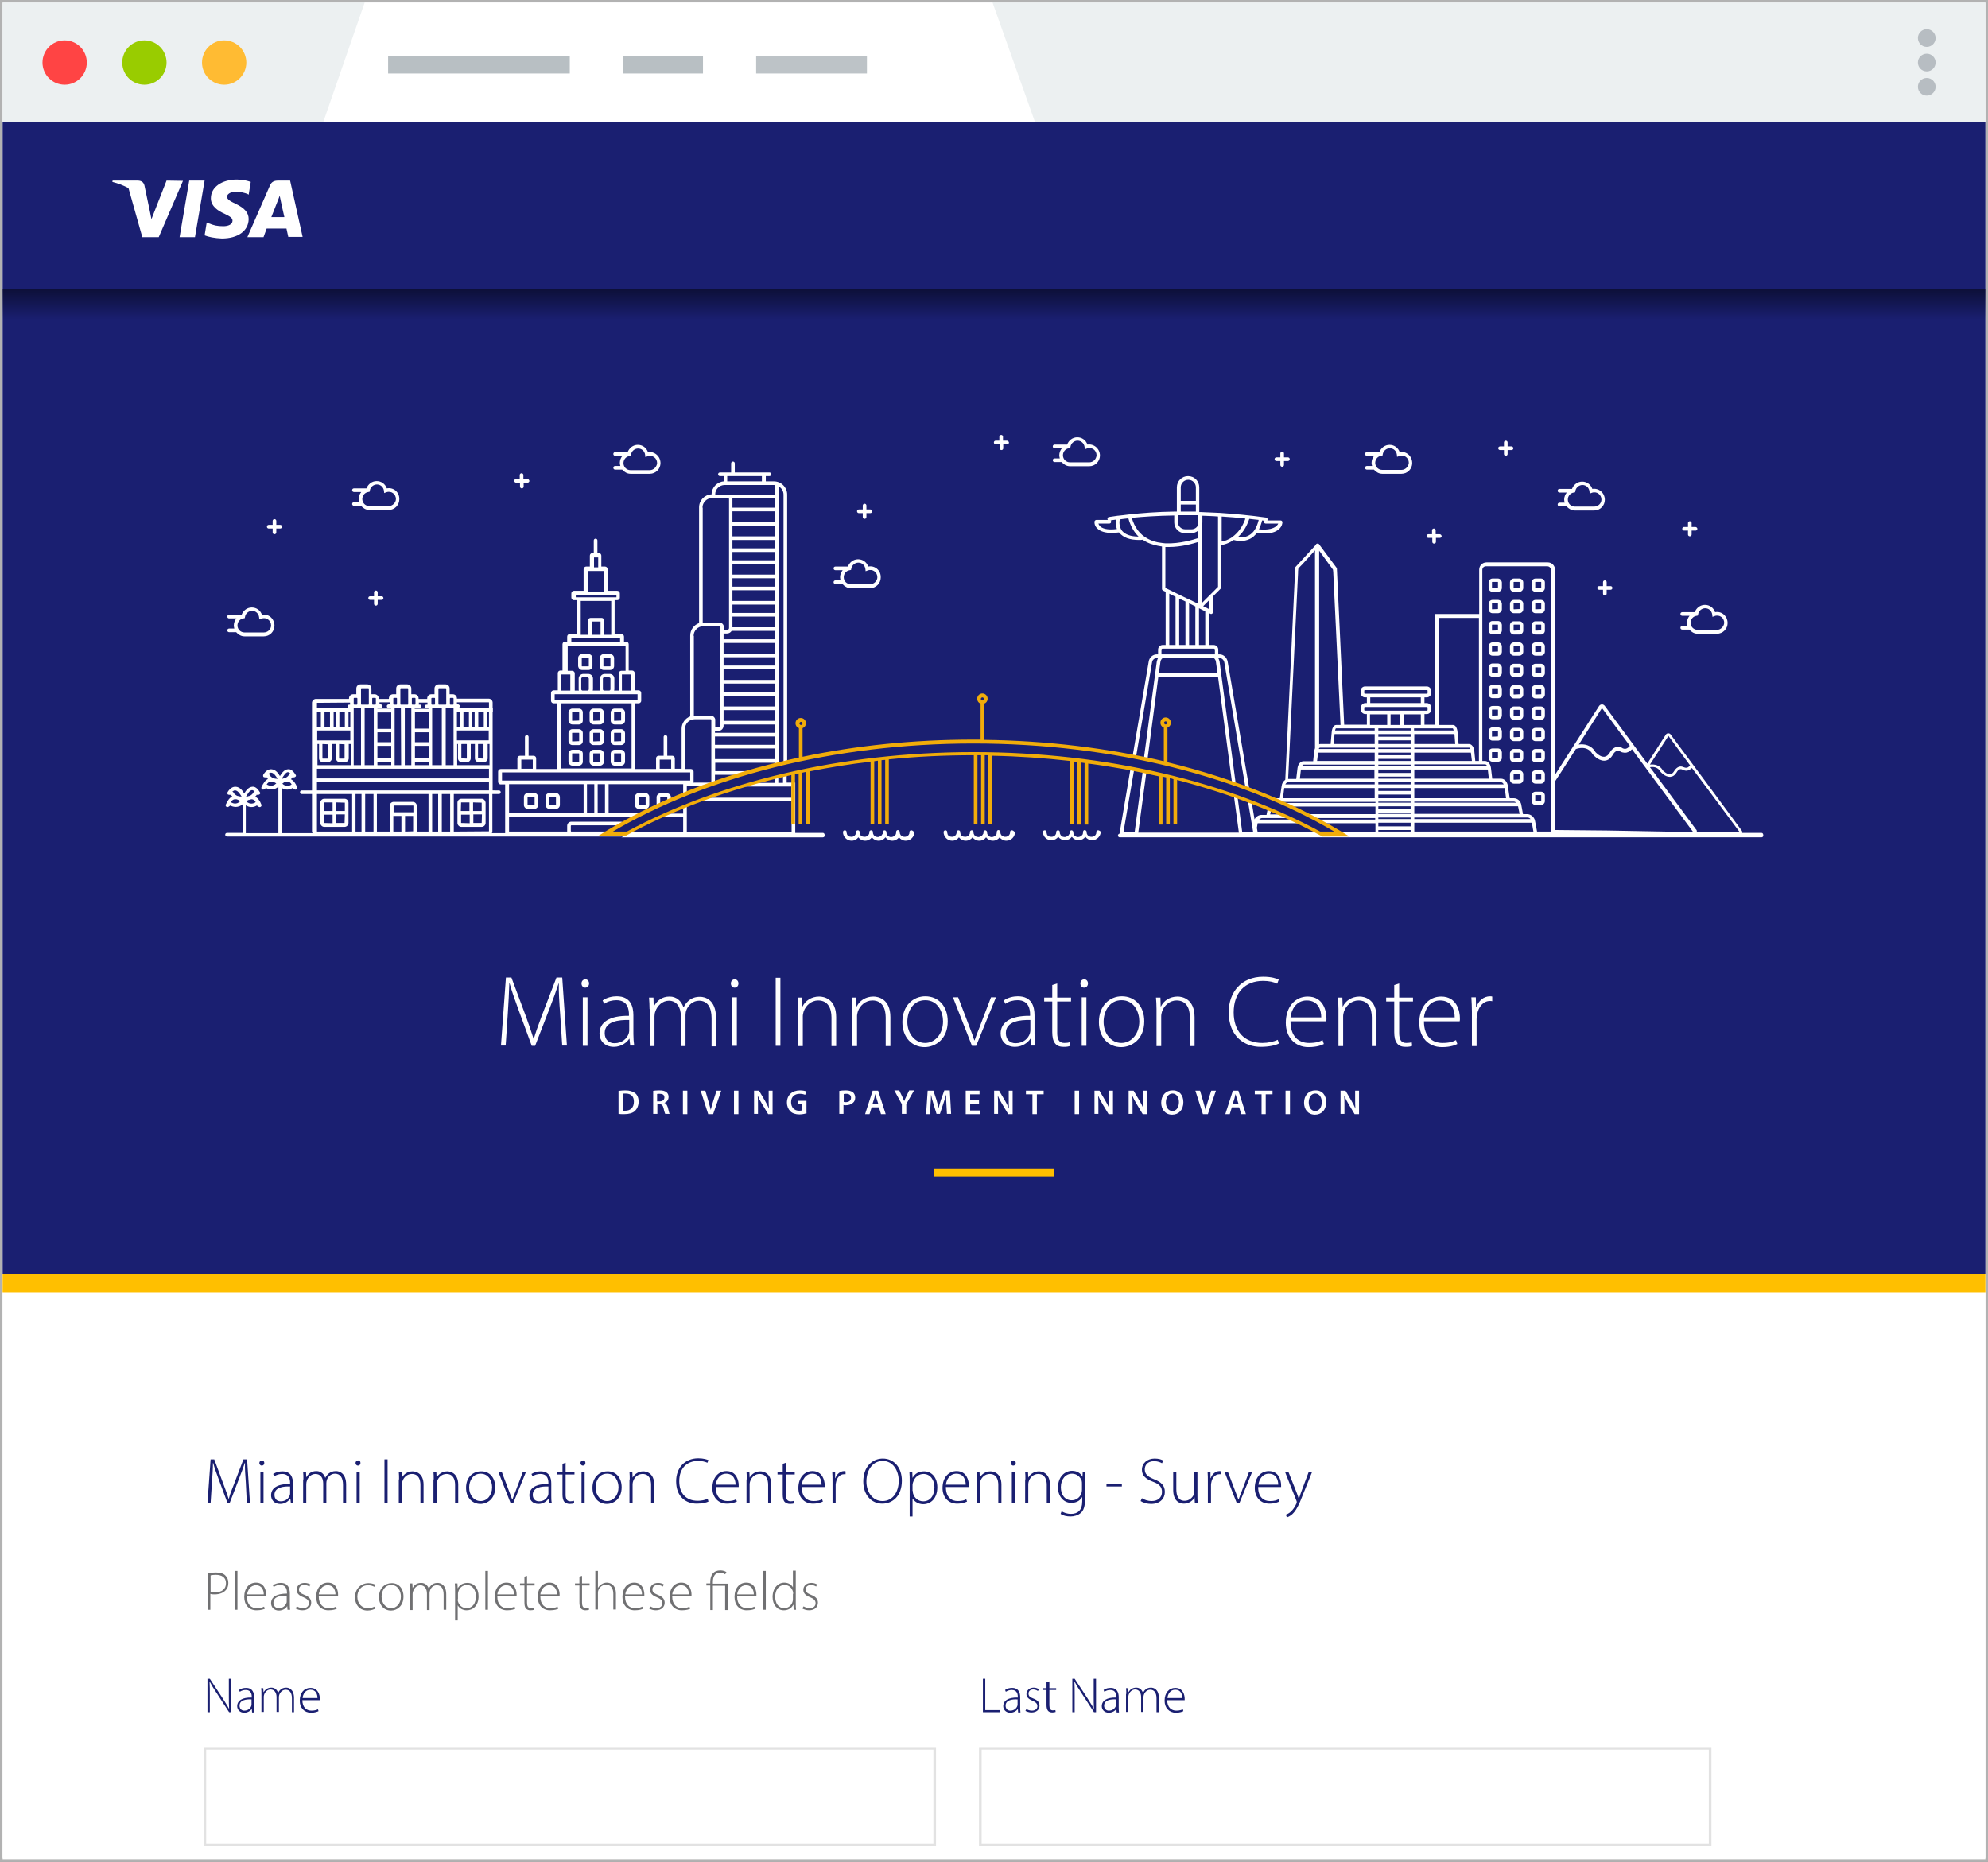 <?xml version="1.0" encoding="utf-8"?>
<!-- Generator: Adobe Illustrator 22.1.0, SVG Export Plug-In . SVG Version: 6.00 Build 0)  -->
<svg version="1.1" id="Capa_1" xmlns="http://www.w3.org/2000/svg" xmlns:xlink="http://www.w3.org/1999/xlink" x="0px" y="0px"
	 viewBox="0 0 762.7 714.4" style="enable-background:new 0 0 762.7 714.4;" xml:space="preserve">
<rect x="0" y="0" width="762.7" height="714.4" fill="#808080" stroke="none"/>
<style type="text/css">
	.st0{fill:#FFFFFF;}
	.st1{fill:#B2B2B2;}
	.st2{fill:#1A1F71;}
	.st3{fill:#FFBF00;}
	.st4{fill:#F1AC0A;}
	.st5{fill:#707072;}
	.st6{fill:none;stroke:#FFBF00;stroke-width:3;stroke-miterlimit:10;}
	.st7{fill:#E2E2E2;}
	.st8{fill:url(#SVGID_1_);}
	.st9{fill:#ECF0F1;}
	.st10{fill:#B7BDC2;}
	.st11{fill:#FF4444;}
	.st12{fill:#99CC00;}
	.st13{fill:#FFBB33;}
	.st14{fill:#B8BFC3;}
	.st15{fill:#BDC3C7;}
</style>
<g>
	<g>
		<rect x="0.5" y="0.5" class="st0" width="761.7" height="713.4"/>
		<path class="st1" d="M761.7,1v712.4H1V1H761.7 M762.7,0h-1H1H0v1v712.4v1h1h760.7h1v-1V1V0L762.7,0z"/>
	</g>
	<g>
		<rect x="1" y="46.9" class="st0" width="760.7" height="666"/>
		<rect x="1" y="46.9" class="st2" width="760.7" height="64"/>
		<rect x="1" y="110.9" class="st2" width="760.7" height="378"/>
		<rect x="1" y="488.9" class="st3" width="760.7" height="7"/>
		<g>
			<g>
				<g>
					<path class="st0" d="M100.5,235.9c-0.6-1.7-2.1-2.8-3.9-2.8c-1.8,0-3.3,1.2-3.9,2.8h-4.8c-0.4,0-0.7,0.3-0.7,0.7
						c0,0.4,0.3,0.7,0.7,0.7h2.8c-0.6,0.7-1,1.7-1,2.7c0,0.4,0.1,0.8,0.2,1.2h-2c-0.4,0-0.7,0.3-0.7,0.7c0,0.4,0.3,0.7,0.7,0.7h2.7
						c0.8,0.9,1.9,1.6,3.2,1.6h7.4c2.3,0,4.1-1.9,4.1-4.1C105.3,237.4,103,235.4,100.5,235.9z M101.2,242.7h-7.4
						c-1.5,0-2.7-1.2-2.7-2.7c0-1.3,0.9-2.5,2.3-2.7l0.5-0.1l0.1-0.5c0.2-1.3,1.4-2.3,2.7-2.3c1.4,0,2.5,1,2.7,2.4l0.1,0.9l0.8-0.3
						c1.9-0.7,3.7,0.7,3.7,2.6C104,241.5,102.7,242.7,101.2,242.7z"/>
					<path class="st0" d="M148.4,187.4c-0.6-1.7-2.1-2.8-3.9-2.8c-1.8,0-3.3,1.2-3.9,2.8h-4.8c-0.4,0-0.7,0.3-0.7,0.7
						s0.3,0.7,0.7,0.7h2.8c-0.6,0.7-1,1.7-1,2.7c0,0.4,0.1,0.8,0.2,1.2h-2c-0.4,0-0.7,0.3-0.7,0.7s0.3,0.7,0.7,0.7h2.7
						c0.8,0.9,1.9,1.6,3.2,1.6h7.4c2.3,0,4.1-1.9,4.1-4.1C153.3,188.9,151,186.9,148.4,187.4z M149.1,194.2h-7.4
						c-1.5,0-2.7-1.2-2.7-2.7c0-1.3,0.9-2.5,2.3-2.7l0.5-0.1l0.1-0.5c0.2-1.3,1.4-2.3,2.7-2.3c1.4,0,2.5,1,2.7,2.4l0.1,0.9l0.8-0.3
						c1.9-0.7,3.7,0.7,3.7,2.6C151.9,192.9,150.6,194.2,149.1,194.2z"/>
					<path class="st0" d="M248.6,173.5c-0.6-1.7-2.1-2.8-3.9-2.8c-1.8,0-3.3,1.2-3.9,2.8H236c-0.4,0-0.7,0.3-0.7,0.7
						c0,0.4,0.3,0.7,0.7,0.7h2.8c-0.6,0.7-1,1.7-1,2.7c0,0.4,0.1,0.8,0.2,1.2h-2c-0.4,0-0.7,0.3-0.7,0.7c0,0.4,0.3,0.7,0.7,0.7h2.7
						c0.8,0.9,1.9,1.6,3.2,1.6h7.4c2.3,0,4.1-1.9,4.1-4.1C253.4,175.1,251.1,173.1,248.6,173.5z M249.3,180.4h-7.4
						c-1.5,0-2.7-1.2-2.7-2.7c0-1.3,0.9-2.5,2.3-2.7l0.5-0.1l0.1-0.5c0.2-1.3,1.4-2.3,2.7-2.3c1.4,0,2.5,1,2.7,2.4l0.1,0.9l0.8-0.3
						c1.9-0.7,3.7,0.7,3.7,2.6C252,179.1,250.8,180.4,249.3,180.4z"/>
					<path class="st0" d="M333.1,217.4c-0.6-1.7-2.1-2.8-3.9-2.8c-1.8,0-3.3,1.2-3.9,2.8h-4.8c-0.4,0-0.7,0.3-0.7,0.7
						c0,0.4,0.3,0.7,0.7,0.7h2.8c-0.6,0.7-1,1.7-1,2.7c0,0.4,0.1,0.8,0.2,1.2h-2c-0.4,0-0.7,0.3-0.7,0.7s0.3,0.7,0.7,0.7h2.7
						c0.8,0.9,1.9,1.6,3.2,1.6h7.4c2.3,0,4.1-1.9,4.1-4.1C338,218.9,335.7,216.9,333.1,217.4z M333.8,224.2h-7.4
						c-1.5,0-2.7-1.2-2.7-2.7c0-1.3,0.9-2.5,2.3-2.7l0.5-0.1l0.1-0.5c0.2-1.3,1.4-2.3,2.7-2.3c1.4,0,2.5,1,2.7,2.4l0.1,0.9l0.8-0.3
						c1.9-0.7,3.7,0.7,3.7,2.6C336.6,222.9,335.3,224.2,333.8,224.2z"/>
					<path class="st0" d="M417.2,170.6c-0.6-1.7-2.1-2.8-3.9-2.8c-1.8,0-3.3,1.2-3.9,2.8h-4.8c-0.4,0-0.7,0.3-0.7,0.7
						s0.3,0.7,0.7,0.7h2.8c-0.6,0.7-1,1.7-1,2.7c0,0.4,0.1,0.8,0.2,1.2h-2c-0.4,0-0.7,0.3-0.7,0.7c0,0.4,0.3,0.7,0.7,0.7h2.7
						c0.8,0.9,1.9,1.6,3.2,1.6h7.4c2.3,0,4.1-1.9,4.1-4.1C422,172.2,419.7,170.2,417.2,170.6z M417.9,177.4h-7.4
						c-1.5,0-2.7-1.2-2.7-2.7c0-1.3,0.9-2.5,2.3-2.7l0.5-0.1l0.1-0.5c0.2-1.3,1.4-2.3,2.7-2.3c1.4,0,2.5,1,2.7,2.4l0.1,0.9l0.8-0.3
						c1.9-0.7,3.7,0.7,3.7,2.6C420.6,176.2,419.4,177.4,417.9,177.4z"/>
					<path class="st0" d="M537,173.5c-0.6-1.7-2.1-2.8-3.9-2.8c-1.8,0-3.3,1.2-3.9,2.8h-4.8c-0.4,0-0.7,0.3-0.7,0.7s0.3,0.7,0.7,0.7
						h2.8c-0.6,0.7-1,1.7-1,2.7c0,0.4,0.1,0.8,0.2,1.2h-2c-0.4,0-0.7,0.3-0.7,0.7c0,0.4,0.3,0.7,0.7,0.7h2.7
						c0.8,0.9,1.9,1.6,3.2,1.6h7.4c2.3,0,4.1-1.9,4.1-4.1C541.8,175,539.5,173,537,173.5z M537.7,180.3h-7.4c-1.5,0-2.7-1.2-2.7-2.7
						c0-1.3,0.9-2.5,2.3-2.7l0.5-0.1l0.1-0.5c0.2-1.3,1.4-2.3,2.7-2.3c1.4,0,2.5,1,2.7,2.4l0.1,0.9l0.8-0.3c1.9-0.7,3.7,0.7,3.7,2.6
						C540.4,179,539.2,180.3,537.7,180.3z"/>
					<path class="st0" d="M610.9,187.6c-0.6-1.7-2.1-2.8-3.9-2.8c-1.8,0-3.3,1.2-3.9,2.8h-4.8c-0.4,0-0.7,0.3-0.7,0.7
						c0,0.4,0.3,0.7,0.7,0.7h2.8c-0.6,0.7-1,1.7-1,2.7c0,0.4,0.1,0.8,0.2,1.2h-2c-0.4,0-0.7,0.3-0.7,0.7c0,0.4,0.3,0.7,0.7,0.7h2.7
						c0.8,0.9,1.9,1.6,3.2,1.6h7.4c2.3,0,4.1-1.9,4.1-4.1C615.7,189.2,613.5,187.2,610.9,187.6z M611.6,194.4h-7.4
						c-1.5,0-2.7-1.2-2.7-2.7c0-1.3,0.9-2.5,2.3-2.7l0.5-0.1l0.1-0.5c0.2-1.3,1.4-2.3,2.7-2.3c1.4,0,2.5,1,2.7,2.4l0.1,0.9l0.8-0.3
						c1.9-0.7,3.7,0.7,3.7,2.6C614.4,193.2,613.1,194.4,611.6,194.4z"/>
					<path class="st0" d="M658,234.9c-0.6-1.7-2.1-2.8-3.9-2.8c-1.8,0-3.3,1.2-3.9,2.8h-4.8c-0.4,0-0.7,0.3-0.7,0.7
						c0,0.4,0.3,0.7,0.7,0.7h2.8c-0.6,0.7-1,1.7-1,2.7c0,0.4,0.1,0.8,0.2,1.2h-2c-0.4,0-0.7,0.3-0.7,0.7c0,0.4,0.3,0.7,0.7,0.7h2.7
						c0.8,0.9,1.9,1.6,3.2,1.6h7.4c2.3,0,4.1-1.9,4.1-4.1C662.8,236.4,660.5,234.4,658,234.9z M658.7,241.7h-7.4
						c-1.5,0-2.7-1.2-2.7-2.7c0-1.3,0.9-2.5,2.3-2.7l0.5-0.1l0.1-0.5c0.2-1.3,1.4-2.3,2.7-2.3c1.4,0,2.5,1,2.7,2.4l0.1,0.9l0.8-0.3
						c1.9-0.7,3.7,0.7,3.7,2.6C661.4,240.4,660.2,241.7,658.7,241.7z"/>
					<path class="st0" d="M146.4,228.8h-1.5v-1.5c0-0.4-0.3-0.7-0.7-0.7c-0.4,0-0.7,0.3-0.7,0.7v1.5h-1.5c-0.4,0-0.7,0.3-0.7,0.7
						s0.3,0.7,0.7,0.7h1.5v1.5c0,0.4,0.3,0.7,0.7,0.7c0.4,0,0.7-0.3,0.7-0.7v-1.5h1.5c0.4,0,0.7-0.3,0.7-0.7
						S146.8,228.8,146.4,228.8z"/>
					<path class="st0" d="M202.3,183.8h-1.5v-1.5c0-0.4-0.3-0.7-0.7-0.7s-0.7,0.3-0.7,0.7v1.5H198c-0.4,0-0.7,0.3-0.7,0.7
						c0,0.4,0.3,0.7,0.7,0.7h1.5v1.5c0,0.4,0.3,0.7,0.7,0.7s0.7-0.3,0.7-0.7v-1.5h1.5c0.4,0,0.7-0.3,0.7-0.7
						C203,184.1,202.7,183.8,202.3,183.8z"/>
					<path class="st0" d="M333.9,195.5h-1.5V194c0-0.4-0.3-0.7-0.7-0.7s-0.7,0.3-0.7,0.7v1.5h-1.5c-0.4,0-0.7,0.3-0.7,0.7
						c0,0.4,0.3,0.7,0.7,0.7h1.5v1.5c0,0.4,0.3,0.7,0.7,0.7s0.7-0.3,0.7-0.7v-1.5h1.5c0.4,0,0.7-0.3,0.7-0.7
						C334.6,195.8,334.3,195.5,333.9,195.5z"/>
					<path class="st0" d="M386.3,169.1h-1.5v-1.5c0-0.4-0.3-0.7-0.7-0.7c-0.4,0-0.7,0.3-0.7,0.7v1.5H382c-0.4,0-0.7,0.3-0.7,0.7
						c0,0.4,0.3,0.7,0.7,0.7h1.5v1.5c0,0.4,0.3,0.7,0.7,0.7c0.4,0,0.7-0.3,0.7-0.7v-1.5h1.5c0.4,0,0.7-0.3,0.7-0.7
						C387,169.4,386.7,169.1,386.3,169.1z"/>
					<path class="st0" d="M494.1,175.5h-1.5V174c0-0.4-0.3-0.7-0.7-0.7c-0.4,0-0.7,0.3-0.7,0.7v1.5h-1.5c-0.4,0-0.7,0.3-0.7,0.7
						s0.3,0.7,0.7,0.7h1.5v1.5c0,0.4,0.3,0.7,0.7,0.7c0.4,0,0.7-0.3,0.7-0.7v-1.5h1.5c0.4,0,0.7-0.3,0.7-0.7
						S494.5,175.5,494.1,175.5z"/>
					<path class="st0" d="M552.3,205h-1.5v-1.5c0-0.4-0.3-0.7-0.7-0.7s-0.7,0.3-0.7,0.7v1.5H548c-0.4,0-0.7,0.3-0.7,0.7
						c0,0.4,0.3,0.7,0.7,0.7h1.5v1.5c0,0.4,0.3,0.7,0.7,0.7s0.7-0.3,0.7-0.7v-1.5h1.5c0.4,0,0.7-0.3,0.7-0.7
						C553,205.3,552.7,205,552.3,205z"/>
					<path class="st0" d="M579.9,171.3h-1.5v-1.5c0-0.4-0.3-0.7-0.7-0.7s-0.7,0.3-0.7,0.7v1.5h-1.5c-0.4,0-0.7,0.3-0.7,0.7
						c0,0.4,0.3,0.7,0.7,0.7h1.5v1.5c0,0.4,0.3,0.7,0.7,0.7s0.7-0.3,0.7-0.7v-1.5h1.5c0.4,0,0.7-0.3,0.7-0.7
						C580.6,171.7,580.3,171.3,579.9,171.3z"/>
					<path class="st0" d="M650.4,202.2H649v-1.5c0-0.4-0.3-0.7-0.7-0.7s-0.7,0.3-0.7,0.7v1.5h-1.5c-0.4,0-0.7,0.3-0.7,0.7
						s0.3,0.7,0.7,0.7h1.5v1.5c0,0.4,0.3,0.7,0.7,0.7s0.7-0.3,0.7-0.7v-1.5h1.5c0.4,0,0.7-0.3,0.7-0.7S650.8,202.2,650.4,202.2z"/>
					<path class="st0" d="M617.9,224.9h-1.5v-1.5c0-0.4-0.3-0.7-0.7-0.7s-0.7,0.3-0.7,0.7v1.5h-1.5c-0.4,0-0.7,0.3-0.7,0.7
						c0,0.4,0.3,0.7,0.7,0.7h1.5v1.5c0,0.4,0.3,0.7,0.7,0.7s0.7-0.3,0.7-0.7v-1.5h1.5c0.4,0,0.7-0.3,0.7-0.7
						C618.6,225.2,618.3,224.9,617.9,224.9z"/>
					<path class="st0" d="M107.5,201.4H106v-1.5c0-0.4-0.3-0.7-0.7-0.7c-0.4,0-0.7,0.3-0.7,0.7v1.5h-1.5c-0.4,0-0.7,0.3-0.7,0.7
						c0,0.4,0.3,0.7,0.7,0.7h1.5v1.5c0,0.4,0.3,0.7,0.7,0.7c0.4,0,0.7-0.3,0.7-0.7v-1.5h1.5c0.4,0,0.7-0.3,0.7-0.7
						C108.2,201.7,107.9,201.4,107.5,201.4z"/>
				</g>
				<path class="st0" d="M132.2,306.5h-7.8c-0.8,0-1.5,0.7-1.5,1.5v7.8c0,0.8,0.7,1.5,1.5,1.5h7.8c0.8,0,1.5-0.7,1.5-1.5V308
					C133.7,307.2,133,306.5,132.2,306.5z M132.3,308v3.2H129v-3.3L132.3,308C132.3,307.9,132.3,307.9,132.3,308z M124.4,307.9h3.2
					v3.3h-3.3L124.4,307.9C124.3,307.9,124.4,307.9,124.4,307.9z M124.3,315.8v-3.2h3.3v3.3L124.3,315.8
					C124.4,315.8,124.3,315.8,124.3,315.8z M132.2,315.8H129v-3.3h3.3L132.2,315.8C132.3,315.8,132.3,315.8,132.2,315.8z"/>
				<g>
					<path class="st0" d="M184.8,306.5h-7.8c-0.8,0-1.5,0.7-1.5,1.5v7.8c0,0.8,0.7,1.5,1.5,1.5h7.8c0.8,0,1.5-0.7,1.5-1.5V308
						C186.2,307.2,185.6,306.5,184.8,306.5z M184.8,308v3.2h-3.3v-3.3L184.8,308C184.8,307.9,184.8,307.9,184.8,308z M176.9,307.9
						h3.2v3.3h-3.3L176.9,307.9C176.9,307.9,176.9,307.9,176.9,307.9z M176.9,315.8v-3.2h3.3v3.3L176.9,315.8
						C176.9,315.8,176.9,315.8,176.9,315.8z M184.8,315.8h-3.2v-3.3h3.3L184.8,315.8C184.8,315.8,184.8,315.8,184.8,315.8z"/>
					<path class="st0" d="M205,304.3h-2.5c-0.8,0-1.5,0.7-1.5,1.5v3.1c0,0.8,0.7,1.5,1.5,1.5h2.5c0.8,0,1.5-0.7,1.5-1.5v-3.1
						C206.4,305,205.8,304.3,205,304.3z M205.1,308.9C205.1,309,205,309,205.1,308.9l-2.6,0.1c0,0-0.1,0-0.1-0.1v-3.1
						c0,0,0-0.1,0.1-0.1h2.5c0,0,0.1,0,0.1,0.1V308.9z"/>
					<path class="st0" d="M213.3,304.3h-2.5c-0.8,0-1.5,0.7-1.5,1.5v3.1c0,0.8,0.7,1.5,1.5,1.5h2.5c0.8,0,1.5-0.7,1.5-1.5v-3.1
						C214.7,305,214.1,304.3,213.3,304.3z M213.3,308.9C213.3,309,213.3,309,213.3,308.9l-2.6,0.1c0,0-0.1,0-0.1-0.1v-3.1
						c0,0,0-0.1,0.1-0.1h2.5c0,0,0.1,0,0.1,0.1V308.9z"/>
					<path class="st0" d="M247.6,304.3h-2.5c-0.8,0-1.5,0.7-1.5,1.5v3.1c0,0.8,0.7,1.5,1.5,1.5h2.5c0.8,0,1.5-0.7,1.5-1.5v-3.1
						C249.1,305,248.4,304.3,247.6,304.3z M247.7,308.9C247.7,309,247.7,309,247.7,308.9l-2.6,0.1c0,0-0.1,0-0.1-0.1v-3.1
						c0,0,0-0.1,0.1-0.1h2.5c0,0,0.1,0,0.1,0.1V308.9z"/>
					<path class="st0" d="M222.1,271.9h-2.5c-0.8,0-1.5,0.7-1.5,1.5v3.1c0,0.8,0.7,1.5,1.5,1.5h2.5c0.8,0,1.5-0.7,1.5-1.5v-3.1
						C223.6,272.5,222.9,271.9,222.1,271.9z M222.2,276.5C222.2,276.5,222.2,276.6,222.2,276.5l-2.6,0.1c0,0-0.1,0-0.1-0.1v-3.1
						c0,0,0-0.1,0.1-0.1h2.5c0,0,0.1,0,0.1,0.1V276.5z"/>
					<path class="st0" d="M230.2,271.9h-2.5c-0.8,0-1.5,0.7-1.5,1.5v3.1c0,0.8,0.7,1.5,1.5,1.5h2.5c0.8,0,1.5-0.7,1.5-1.5v-3.1
						C231.6,272.5,231,271.9,230.2,271.9z M230.3,276.5C230.3,276.5,230.2,276.6,230.3,276.5l-2.6,0.1c0,0-0.1,0-0.1-0.1v-3.1
						c0,0,0-0.1,0.1-0.1h2.5c0,0,0.1,0,0.1,0.1V276.5z"/>
					<path class="st0" d="M238.3,271.9h-2.5c-0.8,0-1.5,0.7-1.5,1.5v3.1c0,0.8,0.7,1.5,1.5,1.5h2.5c0.8,0,1.5-0.7,1.5-1.5v-3.1
						C239.7,272.5,239.1,271.9,238.3,271.9z M238.3,276.5C238.3,276.5,238.3,276.6,238.3,276.5l-2.6,0.1c0,0-0.1,0-0.1-0.1v-3.1
						c0,0,0-0.1,0.1-0.1h2.5c0,0,0.1,0,0.1,0.1V276.5z"/>
					<path class="st0" d="M222.1,279.8h-2.5c-0.8,0-1.5,0.7-1.5,1.5v3.1c0,0.8,0.7,1.5,1.5,1.5h2.5c0.8,0,1.5-0.7,1.5-1.5v-3.1
						C223.6,280.5,222.9,279.8,222.1,279.8z M222.2,284.4C222.2,284.5,222.2,284.5,222.2,284.4l-2.6,0.1c0,0-0.1,0-0.1-0.1v-3.1
						c0,0,0-0.1,0.1-0.1h2.5c0,0,0.1,0,0.1,0.1V284.4z"/>
					<path class="st0" d="M230.2,279.8h-2.5c-0.8,0-1.5,0.7-1.5,1.5v3.1c0,0.8,0.7,1.5,1.5,1.5h2.5c0.8,0,1.5-0.7,1.5-1.5v-3.1
						C231.6,280.5,231,279.8,230.2,279.8z M230.3,284.4C230.3,284.5,230.2,284.5,230.3,284.4l-2.6,0.1c0,0-0.1,0-0.1-0.1v-3.1
						c0,0,0-0.1,0.1-0.1h2.5c0,0,0.1,0,0.1,0.1V284.4z"/>
					<path class="st0" d="M238.3,279.8h-2.5c-0.8,0-1.5,0.7-1.5,1.5v3.1c0,0.8,0.7,1.5,1.5,1.5h2.5c0.8,0,1.5-0.7,1.5-1.5v-3.1
						C239.7,280.5,239.1,279.8,238.3,279.8z M238.3,284.4C238.3,284.5,238.3,284.5,238.3,284.4l-2.6,0.1c0,0-0.1,0-0.1-0.1v-3.1
						c0,0,0-0.1,0.1-0.1h2.5c0,0,0.1,0,0.1,0.1V284.4z"/>
					<path class="st0" d="M222.1,287.7h-2.5c-0.8,0-1.5,0.7-1.5,1.5v3.1c0,0.8,0.7,1.5,1.5,1.5h2.5c0.8,0,1.5-0.7,1.5-1.5v-3.1
						C223.6,288.4,222.9,287.7,222.1,287.7z M222.2,292.3C222.2,292.4,222.2,292.4,222.2,292.3l-2.6,0.1c0,0-0.1,0-0.1-0.1v-3.1
						c0,0,0-0.1,0.1-0.1h2.5c0,0,0.1,0,0.1,0.1V292.3z"/>
					<path class="st0" d="M230.2,287.7h-2.5c-0.8,0-1.5,0.7-1.5,1.5v3.1c0,0.8,0.7,1.5,1.5,1.5h2.5c0.8,0,1.5-0.7,1.5-1.5v-3.1
						C231.6,288.4,231,287.7,230.2,287.7z M230.3,292.3C230.3,292.4,230.2,292.4,230.3,292.3l-2.6,0.1c0,0-0.1,0-0.1-0.1v-3.1
						c0,0,0-0.1,0.1-0.1h2.5c0,0,0.1,0,0.1,0.1V292.3z"/>
					<path class="st0" d="M238.3,287.7h-2.5c-0.8,0-1.5,0.7-1.5,1.5v3.1c0,0.8,0.7,1.5,1.5,1.5h2.5c0.8,0,1.5-0.7,1.5-1.5v-3.1
						C239.7,288.4,239.1,287.7,238.3,287.7z M238.3,292.3C238.3,292.4,238.3,292.4,238.3,292.3l-2.6,0.1c0,0-0.1,0-0.1-0.1v-3.1
						c0,0,0-0.1,0.1-0.1h2.5c0,0,0.1,0,0.1,0.1V292.3z"/>
					<path class="st0" d="M223.3,257.1h2.5c0.8,0,1.5-0.7,1.5-1.5v-3.1c0-0.8-0.7-1.5-1.5-1.5h-2.5c-0.8,0-1.5,0.7-1.5,1.5v3.1
						C221.9,256.4,222.5,257.1,223.3,257.1z M223.2,252.5C223.2,252.5,223.3,252.4,223.2,252.5l2.6-0.1c0,0,0.1,0,0.1,0.1v3.1
						c0,0,0,0.1-0.1,0.1h-2.5c0,0-0.1,0-0.1-0.1V252.5z"/>
					<path class="st0" d="M231.6,257.1h2.5c0.8,0,1.5-0.7,1.5-1.5v-3.1c0-0.8-0.7-1.5-1.5-1.5h-2.5c-0.8,0-1.5,0.7-1.5,1.5v3.1
						C230.1,256.4,230.8,257.1,231.6,257.1z M231.5,252.5C231.5,252.5,231.5,252.4,231.5,252.5l2.6-0.1c0,0,0.1,0,0.1,0.1v3.1
						c0,0,0,0.1-0.1,0.1h-2.5c0,0-0.1,0-0.1-0.1V252.5z"/>
					<g>
						<path class="st0" d="M315.7,319.6h-10.6v-19.3h-3.3v-3.4l-1.4,0.4v3.1h-1.8v-2.6l-1.4,0.4v2.2h-7.7l-2.2,0.6l-2.5,0.8h16.9
							h1.9v4.3h-31.9l-3.7,1.4h35.7v11.7h-40.2v-10l-1.4,0.5v2.5h-5.8l-2.9,1.4h8.7v5.7h-19.9l-3.8,2h77.3c0.4,0,0.7-0.3,0.7-0.7
							C316.4,319.9,316.1,319.6,315.7,319.6z"/>
						<path class="st0" d="M234,319.1h-14.8c-0.1,0-0.2-0.1-0.2-0.2v-2c0-0.1,0.1-0.2,0.2-0.2h19l1.3-0.7c-0.3-0.4-0.8-0.7-1.3-0.7
							h-19c-0.9,0-1.6,0.7-1.6,1.6v2c0,0.1,0,0.1,0,0.2h-22.3v-5.7H244l0.3-0.2l2.5-1.2h-13.3v-11.1h28.6v4.1l1.4-0.6v-2.7h6.9
							l2-0.8l2.8-0.6h-0.9v-0.5c0-0.1,0-0.1,0-0.2v-2.3h10.2l5-1.4h-15.1v-3.2h23v1.2l1.4-0.3V186.7c1.1,0.6,1.8,1.8,1.8,3.1v103.3
							l1.4-0.3v-103c0-2.8-2.3-5.1-5.1-5.1h-3.1v-2h1.4c0.4,0,0.7-0.3,0.7-0.7s-0.3-0.7-0.7-0.7h-13.3v-3.5c0-0.4-0.3-0.7-0.7-0.7
							s-0.7,0.3-0.7,0.7v3.5h-4.3c-0.4,0-0.7,0.3-0.7,0.7s0.3,0.7,0.7,0.7h1.5v2c-2.6,0.2-4.7,2.4-4.7,5v0c-2.7,0.1-4.8,2.3-4.8,5
							v44.4c-2,0.7-3.4,2.6-3.4,4.8v31c-1.9,0.7-3.3,2.6-3.3,4.7v15.4h-2.6V291c0-0.5-0.4-1-1-1h-1.9v-7.2c0-0.4-0.3-0.7-0.7-0.7
							s-0.7,0.3-0.7,0.7v7.2h-1.9c-0.5,0-1,0.4-1,1v4.1h-8v-25.2h1.3c0.5,0,1-0.4,1-1v-3c0-0.5-0.4-1-1-1h-1.5v-6.6c0-0.5-0.4-1-1-1
							h-1.3v-10.1c0-0.5-0.4-1-1-1h-0.8v-1.9c0-0.5-0.4-1-1-1h-2.6v-13h1c0.5,0,1-0.4,1-1v-1.6c0-0.5-0.4-1-1-1h-3.7v-8.3
							c0-0.5-0.4-1-1-1h-1.4v-4.2c0-0.5-0.4-1-1-1h-0.5v-4.8c0-0.4-0.3-0.7-0.7-0.7c-0.4,0-0.7,0.3-0.7,0.7v4.8h-0.5
							c-0.5,0-1,0.4-1,1v4.2h-1.4c-0.5,0-1,0.4-1,1v8.3h-3.7c-0.5,0-1,0.4-1,1v1.6c0,0.5,0.4,1,1,1h1v13h-2.6c-0.5,0-1,0.4-1,1v1.9
							h-0.8c-0.5,0-1,0.4-1,1v10.1H215c-0.5,0-1,0.4-1,1v6.6h-1.6c-0.5,0-1,0.4-1,1v3c0,0.5,0.4,1,1,1h1.3v25.2h-8V291
							c0-0.5-0.4-1-1-1h-1.9v-7.2c0-0.4-0.3-0.7-0.7-0.7c-0.4,0-0.7,0.3-0.7,0.7v7.2h-1.9c-0.5,0-1,0.4-1,1v4.1h-6.4
							c-0.5,0-1,0.4-1,1v3.9c0,0.5,0.4,1,1,1h1.7v18.7h-5.1c0.1-0.2,0.2-0.4,0.2-0.7v-14.3h2.5c0.4,0,0.7-0.3,0.7-0.7
							c0-0.4-0.3-0.7-0.7-0.7H189v-30.2h0.1v-1.4H189v-2.1c0-0.8-0.7-1.5-1.5-1.5h-12.2V268c0-0.9-0.7-1.6-1.6-1.6h-1
							c-0.1,0-0.1,0-0.2,0v-2.2c0-0.9-0.7-1.6-1.6-1.6h-2.6c-0.9,0-1.6,0.7-1.6,1.6v2.2c-0.1,0-0.1,0-0.2,0h-1
							c-0.9,0-1.6,0.7-1.6,1.6v0.2h-3.3V268c0-0.9-0.7-1.6-1.6-1.6h-1c-0.1,0-0.1,0-0.2,0v-2.2c0-0.9-0.7-1.6-1.6-1.6h-2.6
							c-0.9,0-1.6,0.7-1.6,1.6v2.2c-0.1,0-0.1,0-0.2,0h-1c-0.9,0-1.6,0.7-1.6,1.6v0.2h-3.9V268c0-0.9-0.7-1.6-1.6-1.6h-1
							c-0.1,0-0.1,0-0.2,0v-2.2c0-0.9-0.7-1.6-1.6-1.6h-2.6c-0.9,0-1.6,0.7-1.6,1.6v2.2c-0.1,0-0.1,0-0.2,0h-1
							c-0.9,0-1.6,0.7-1.6,1.6v0.2h-12.7c-0.8,0-1.5,0.7-1.5,1.5v33.6h-3.9c-0.4,0-0.7,0.3-0.7,0.7c0,0.4,0.3,0.7,0.7,0.7h3.9V319
							c0,0.2,0.1,0.5,0.2,0.7H108v-6.7c0,0,0,0,0,0v-10.7c1.6,1.1,3.3,0.7,4.2,0.1c0.1,0,0.4,0.2,0.6,0.4c0.1,0.1,0.3,0.2,0.5,0.2
							c0.1,0,0.3,0,0.4-0.1c0.3-0.2,0.4-0.5,0.3-0.8c-0.6-1.6-1.4-2.6-2.4-3.1c0.1-0.1,0.3-0.3,0.4-0.4c0.1-0.1,0.1-0.2,0.1-0.3
							c0.1,0,0.4,0,0.6,0c0.3,0,0.5-0.1,0.7-0.3c0.2-0.2,0.2-0.5,0-0.7c-0.9-1.5-1.9-2.3-3-2.1c-1.3,0.1-2.4,1.5-3,2.6
							c-0.6-1.1-1.7-2.5-3.2-2.6c-1.2-0.1-2.3,0.6-3.2,2.1c-0.1,0.2-0.1,0.5,0,0.7c0.1,0.2,0.4,0.3,0.7,0.3c0.2,0,0.5,0,0.7,0
							c0,0.1,0.1,0.2,0.1,0.3c0.1,0.1,0.2,0.2,0.3,0.3c-1,0.5-1.8,1.6-2.5,3.2c-0.1,0.3,0,0.6,0.3,0.8c0.1,0.1,0.3,0.1,0.4,0.1
							c0.2,0,0.3-0.1,0.5-0.2c0.2-0.2,0.4-0.3,0.6-0.4c1,0.6,3,1,4.7-0.5v7.9h0v9.9H94.3V309c1.6,1.1,3.3,0.7,4.2,0.1
							c0.1,0,0.4,0.2,0.6,0.4c0.1,0.1,0.3,0.2,0.5,0.2c0.1,0,0.3,0,0.4-0.1c0.3-0.2,0.4-0.5,0.3-0.8c-0.6-1.6-1.4-2.6-2.4-3.1
							c0.1-0.1,0.3-0.3,0.4-0.4c0.1-0.1,0.1-0.2,0.1-0.3c0.1,0,0.4,0,0.6,0c0.3,0,0.5-0.1,0.7-0.3c0.2-0.2,0.2-0.5,0-0.7
							c-0.9-1.5-1.9-2.3-3-2.1c-1.3,0.1-2.4,1.5-3,2.6c-0.6-1.1-1.7-2.5-3.2-2.6c-1.2-0.1-2.3,0.6-3.2,2.1c-0.1,0.2-0.1,0.5,0,0.7
							c0.1,0.2,0.4,0.3,0.7,0.3c0.2,0,0.5,0,0.7,0c0,0.1,0.1,0.2,0.1,0.3c0.1,0.1,0.2,0.2,0.3,0.3c-1,0.5-1.8,1.6-2.5,3.2
							c-0.1,0.3,0,0.6,0.3,0.8c0.1,0.1,0.3,0.1,0.4,0.1c0.2,0,0.3-0.1,0.5-0.2c0.2-0.2,0.4-0.3,0.6-0.4c1,0.6,3,1,4.7-0.5v11h-6
							c-0.4,0-0.7,0.3-0.7,0.7c0,0.4,0.3,0.7,0.7,0.7h151.5l-6.3-0.9L234,319.1z M111.9,301c-0.1,0-0.2,0.1-0.3,0.2
							c-0.2,0.1-1.8,1-3.3-0.5c0.2-0.1,0.4-0.3,0.7-0.5c0.4,0,0.8-0.2,1.2-0.3c0.1,0,0.2,0,0.3,0C111.1,300,111.5,300.4,111.9,301z
							 M110.4,296.3c0.3,0,0.7,0.2,1,0.6c-0.1,0.1-0.3,0.1-0.4,0.2c-0.2,0.2-0.3,0.4-0.4,0.6c-0.2,0.2-0.5,0.5-1,0.8
							c-0.4,0-0.8,0.2-1.1,0.3c-0.1,0-0.2,0-0.4,0C108.8,297.7,109.6,296.4,110.4,296.3z M102.7,301.2c-0.1-0.1-0.3-0.1-0.4-0.2
							c0.4-0.6,0.9-1,1.5-1.1c0.2,0,0.4,0,0.7,0c0.2,0.1,0.4,0.1,0.6,0.2c0.3,0.2,0.7,0.4,0.9,0.5
							C104.5,302.1,102.9,301.3,102.7,301.2z M105.5,298.8c-0.2-0.1-0.4-0.2-0.7-0.2c-0.6-0.3-1-0.7-1.2-0.9
							c-0.1-0.2-0.2-0.4-0.3-0.5c-0.1-0.1-0.3-0.2-0.4-0.2c0.4-0.3,0.8-0.6,1.2-0.5c1,0.1,1.9,1.5,2.4,2.4
							C106.1,298.8,105.8,298.8,105.5,298.8z M98.1,307.8c-0.1,0-0.2,0.1-0.3,0.2c-0.2,0.1-1.8,1-3.3-0.5c0.2-0.1,0.4-0.3,0.7-0.5
							c0.4,0,0.8-0.2,1.2-0.3c0.1,0,0.2,0,0.3,0C97.3,306.8,97.8,307.2,98.1,307.8z M96.7,303.2c0.3,0,0.7,0.2,1,0.6
							c-0.1,0.1-0.3,0.1-0.4,0.2c-0.2,0.2-0.3,0.4-0.4,0.6c-0.2,0.2-0.5,0.5-1,0.8c-0.4,0-0.8,0.2-1.1,0.3c-0.1,0-0.2,0-0.4,0
							C95,304.6,95.8,303.2,96.7,303.2z M88.9,308c-0.1-0.1-0.3-0.1-0.4-0.2c0.4-0.6,0.9-1,1.5-1.1c0.2,0,0.4,0,0.7,0
							c0.2,0.1,0.4,0.1,0.6,0.2c0.3,0.2,0.7,0.4,0.9,0.5C90.7,309,89.1,308.1,88.9,308z M91.7,305.6c-0.2-0.1-0.4-0.2-0.7-0.2
							c-0.6-0.3-1-0.7-1.2-0.9c-0.1-0.2-0.2-0.4-0.3-0.5c-0.1-0.1-0.3-0.2-0.4-0.2c0.4-0.3,0.8-0.6,1.2-0.5c1,0.1,1.9,1.5,2.4,2.4
							C92.3,305.6,92,305.6,91.7,305.6z M172.6,268c0-0.1,0.1-0.2,0.2-0.2h1c0.1,0,0.2,0.1,0.2,0.2v2.2c0,0.1-0.1,0.2-0.2,0.2h-1
							c-0.1,0-0.2-0.1-0.2-0.2V268z M172.8,271.7h1h0.2v21.9h-3v-21.9h0.1H172.8z M168.2,268v-3.7c0-0.1,0.1-0.2,0.2-0.2h2.6
							c0.1,0,0.2,0.1,0.2,0.2v3.7v2.2c0,0.1-0.1,0.2-0.2,0.2h-2.6c-0.1,0-0.2-0.1-0.2-0.2V268z M168.4,271.7h1.1v21.9h-3.7v-21.9
							h0.8H168.4z M165.5,268c0-0.1,0.1-0.2,0.2-0.2h1c0.1,0,0.2,0.1,0.2,0.2v2.2c0,0.1-0.1,0.2-0.2,0.2h-1c-0.1,0-0.2-0.1-0.2-0.2
							V268z M161.1,270.4h-0.4c0-0.1,0-0.1,0-0.2v-0.6h3.3v0.6c0,0.1,0,0.1,0,0.2h-0.4c-0.4,0-0.7,0.3-0.7,0.7s0.3,0.7,0.7,0.7h0.8
							v0.2h-5.3v-0.2h1.9c0.4,0,0.7-0.3,0.7-0.7S161.5,270.4,161.1,270.4z M159.2,291v-4.8h5.3v4.8H159.2z M164.5,292.4v1.2h-5.3
							v-1.2H164.5z M159.2,284.8V281h5.3v3.8H159.2z M159.2,279.6v-6.3h5.3v6.3H159.2z M158,268c0-0.1,0.1-0.2,0.2-0.2h1
							c0.1,0,0.2,0.1,0.2,0.2v2.2c0,0.1-0.1,0.2-0.2,0.2h-1c-0.1,0-0.2-0.1-0.2-0.2V268z M157.8,271.7v21.9h-2.5v-21.9h1.1H157.8z
							 M153.6,268v-3.7c0-0.1,0.1-0.2,0.2-0.2h2.6c0.1,0,0.2,0.1,0.2,0.2v3.7v2.2c0,0.1-0.1,0.2-0.2,0.2h-1.1h-1.4h-0.1
							c-0.1,0-0.2-0.1-0.2-0.2V268z M153.8,271.7L153.8,271.7l0.1,21.9h-2.5v-21.9h0.6H153.8z M150.9,268c0-0.1,0.1-0.2,0.2-0.2h1
							c0.1,0,0.2,0.1,0.2,0.2v2.2c0,0.1-0.1,0.2-0.2,0.2h-0.6h-0.4c-0.1,0-0.2-0.1-0.2-0.2V268z M144.8,271.7h1.2
							c0.4,0,0.7-0.3,0.7-0.7s-0.3-0.7-0.7-0.7h-0.4c0-0.1,0-0.1,0-0.2v-0.6h3.9v0.6c0,0.1,0,0.1,0,0.2h-0.4c-0.4,0-0.7,0.3-0.7,0.7
							s0.3,0.7,0.7,0.7h1v0.2h-5.3V271.7z M144.8,273.4h5.3v6.3h-5.3V273.4z M144.8,281h5.3v3.8h-5.3V281z M144.8,286.2h5.3v4.8
							h-5.3V286.2z M144.8,292.4h5.3v1.2h-5.3V292.4z M142.8,268c0-0.1,0.1-0.2,0.2-0.2h1c0.1,0,0.2,0.1,0.2,0.2v2.2
							c0,0.1-0.1,0.2-0.2,0.2h-1c-0.1,0-0.2-0.1-0.2-0.2V268z M143,271.7h0.4v21.9h-3.5v-21.9h1.3H143z M138.5,268v-3.7
							c0-0.1,0.1-0.2,0.2-0.2h2.6c0.1,0,0.2,0.1,0.2,0.2v3.7v2.2c0,0.1-0.1,0.2-0.2,0.2h-2.6c-0.1,0-0.2-0.1-0.2-0.2V268z
							 M138.5,271.7v21.9h-2.8v-20.5v-1.4h0.2h1H138.5z M135.7,268c0-0.1,0.1-0.2,0.2-0.2h1c0.1,0,0.2,0.1,0.2,0.2v2.2
							c0,0.1-0.1,0.2-0.2,0.2h-1c-0.1,0-0.2-0.1-0.2-0.2V268z M121.6,269.7C121.6,269.6,121.6,269.6,121.6,269.7l12.7-0.1v0.6
							c0,0.1,0,0.1,0,0.2H134c-0.4,0-0.7,0.3-0.7,0.7s0.3,0.7,0.7,0.7h-12.4V269.7z M134.4,273.1v5.8h-0.7v-5.8H134.4z M132.3,273.1
							v5.8h-2.1v-5.8H132.3z M128.9,273.1v5.8h-0.9v-5.8H128.9z M126.6,273.1v5.8h-2.1v-5.8H126.6z M121.6,273.1h1.5v5.8h-1.5V273.1
							z M121.6,280.3h12.8v3.8h-2.2h-1.9h-4.5h-1.9h-2.2V280.3z M132.2,285.6v5.4c0,0,0,0.1-0.1,0.1h-1.9c0,0-0.1,0-0.1-0.1v-5.4
							c0,0,0-0.1,0.1-0.1L132.2,285.6C132.2,285.5,132.2,285.6,132.2,285.6z M125.8,285.6v5.4c0,0,0,0.1-0.1,0.1h-1.9
							c0,0-0.1,0-0.1-0.1v-5.4c0,0,0-0.1,0.1-0.1L125.8,285.6C125.8,285.5,125.8,285.6,125.8,285.6z M121.6,285.5h0.8
							c0,0,0,0.1,0,0.1v5.4c0,0.8,0.7,1.5,1.5,1.5h1.9c0.8,0,1.5-0.7,1.5-1.5v-5.4c0,0,0-0.1,0-0.1h1.6c0,0,0,0.1,0,0.1v5.4
							c0,0.8,0.7,1.5,1.5,1.5h1.9c0.8,0,1.5-0.7,1.5-1.5v-5.4c0,0,0-0.1,0-0.1h0.8v8.1h-12.8V285.5z M135.1,319.1h-13.4
							c0,0-0.1,0-0.1-0.1v-14.3h13.5V319.1z M138.7,319.1h-2.3v-14.4h2.3V319.1z M143.3,319.1h-3.2v-14.4h3.2V319.1z M154,319.1h-3
							c0,0-0.1,0-0.1-0.1v-5.9h3.1V319.1z M158.5,319C158.5,319,158.5,319.1,158.5,319l-3.1,0.1v-6h3.1V319z M158.5,311.7H151v-2.5
							c0,0,0-0.1,0.1-0.1h7.4c0,0,0.1,0,0.1,0.1V311.7z M164.5,319.1h-4.6c0,0,0-0.1,0-0.1v-9.8c0-0.8-0.7-1.5-1.5-1.5h-7.4
							c-0.8,0-1.5,0.7-1.5,1.5v9.8c0,0,0,0.1,0,0.1h-4.9v-14.4h19.8V319.1z M168.1,319.1h-2.3v-14.4h2.3V319.1z M172.7,319.1h-3.2
							v-14.4h3.2V319.1z M187.6,319C187.6,319,187.5,319.1,187.6,319l-13.5,0.1v-14.4h13.5V319z M187.6,303.3h-66v-3.2h66V303.3z
							 M187.6,298.7h-66V295h66V298.7z M187.6,293.6h-12.2v-8.1h0.3c0,0,0,0.1,0,0.1v5.4c0,0.8,0.7,1.5,1.5,1.5h1.9
							c0.8,0,1.5-0.7,1.5-1.5v-5.4c0,0,0-0.1,0-0.1h1.6c0,0,0,0.1,0,0.1v5.4c0,0.8,0.7,1.5,1.5,1.5h1.9c0.8,0,1.5-0.7,1.5-1.5v-5.4
							c0,0,0-0.1,0-0.1h0.7V293.6z M177,291v-5.4c0,0,0-0.1,0.1-0.1h1.9c0,0,0.1,0,0.1,0.1v5.4c0,0,0,0.1-0.1,0.1L177,291
							C177.1,291,177,291,177,291z M183.4,291v-5.4c0,0,0-0.1,0.1-0.1h1.9c0,0,0.1,0,0.1,0.1v5.4c0,0,0,0.1-0.1,0.1L183.4,291
							C183.5,291,183.4,291,183.4,291z M187.6,284.1h-2.1h-1.9H179h-1.9h-1.8v-3.8h12.2V284.1z M175.3,278.9v-5.8h1.1v5.8H175.3z
							 M177.8,278.9v-5.8h2.1v5.8H177.8z M181.2,278.9v-5.8h0.9v5.8H181.2z M183.5,278.9v-5.8h2.1v5.8H183.5z M187.6,278.9H187v-5.8
							h0.6V278.9z M187.6,271.7h-11.9c0.4,0,0.7-0.3,0.7-0.7s-0.3-0.7-0.7-0.7h-0.4c0-0.1,0-0.1,0-0.2v-0.6h12.2c0,0,0.1,0,0.1,0.1
							V271.7z M223.9,312h-28.6v-11.1h28.6V312z M228,312h-2.8v-11.1h2.8V312z M232.1,312h-2.8v-11.1h2.8V312z M297.3,291.3h-23
							v-4.1h23V291.3z M297.3,285.8h-23v-3.2h23V285.8z M297.3,281.2h-23v-0.7h1.2c1.2,0,2.1-0.9,2.1-2.1v-0.4h19.7V281.2z
							 M297.3,276.6h-19.7v-4.1h19.7V276.6z M297.3,271.1h-19.7v-4.1h19.7V271.1z M297.3,265.5h-19.7v-3.2h19.7V265.5z M297.3,260.9
							h-19.7v-4.1h19.7V260.9z M297.3,255.4h-19.7v-3.2h19.7V255.4z M297.3,250.8h-19.7v-4.1h19.7V250.8z M297.3,245.3h-19.7v-2.2
							h1.3c0.8,0,1.4-0.4,1.8-1h16.6V245.3z M297.3,240.7H281v-4.1h16.3V240.7z M297.3,235.2H281V232h16.3V235.2z M297.3,230.6H281
							v-4.1h16.3V230.6z M297.3,225.1H281v-3.2h16.3V225.1z M297.3,220.5H281v-4.1h16.3V220.5z M297.3,215H281v-3.2h16.3V215z
							 M297.3,210.4H281v-3.2h16.3V210.4z M297.3,205.8H281v-4.1h16.3V205.8z M297.3,200.3H281v-4.1h16.3V200.3z M297.3,194.8H281
							v-3.3c0-0.1,0-0.2,0-0.4h16.3V194.8z M279,182.7h13.3v2H279V182.7z M278,186.1h18.8c0.2,0,0.4,0,0.5,0.1v3.6h-18h-4.9
							C274.3,187.8,276,186.1,278,186.1z M269.5,194.8c0-2,1.7-3.7,3.7-3.7h0.5h5.6c0.2,0,0.4,0.2,0.4,0.4V241
							c0,0.4-0.3,0.7-0.7,0.7h-1.3v-1.1c0-1-0.8-1.7-1.7-1.7h-6.1c-0.1,0-0.2,0-0.3,0V194.8z M266.1,244c0-2,1.7-3.7,3.7-3.7h6.1
							c0.2,0,0.4,0.2,0.4,0.4v37.7c0,0.4-0.3,0.7-0.7,0.7h-1.2v-2.7c0-0.1,0-0.1,0-0.2V276h0c-0.2-0.8-0.9-1.4-1.7-1.4h-6.1
							c-0.1,0-0.3,0-0.4,0V244z M262.8,279.7c0-2,1.6-3.7,3.7-3.7h6.1c0.2,0,0.3,0.1,0.3,0.3v23.4c0,0.3-0.3,0.6-0.7,0.6h-6.2
							c0-0.1,0.1-0.2,0.1-0.3v-3.9c0-0.5-0.4-1-1-1h-2.4V279.7z M253.1,291.5h4.4v3.5h-4.4V291.5z M242.1,258.8v6.2h-0.5h-2.5h-0.5
							v-6.2H242.1z M227.9,213.9h1.6v3.8h-1.6V213.9z M225.5,219.1h1.9h2.5h1.9v7.9h-6.3V219.1z M220.9,229.2v-0.8h4.2h7.2h4.2v0.8
							H235h-12.5H220.9z M230.8,237.1h-4.2c-0.5,0-1,0.4-1,1v5.5h-2.8v-13h11.7v13h-2.8v-5.5C231.8,237.5,231.3,237.1,230.8,237.1z
							 M230.4,238.5v5.1H227v-5.1H230.4z M219.3,244.9h3.1h4.1h4.2h4.1h3.1v1.5h-18.7V244.9z M217.6,247.8h1.4h19.6h1.4v9.6h-1.6
							c-0.5,0-1,0.4-1,1v6.6h-1.8c0-0.1,0.1-0.3,0.1-0.5v-4.1c0-1-0.8-1.8-1.8-1.8h-1.9c-1,0-1.8,0.8-1.8,1.8v4.1
							c0,0.2,0,0.3,0.1,0.5h-2.9c0-0.1,0.1-0.3,0.1-0.5v-4.1c0-1-0.8-1.8-1.8-1.8h-1.9c-1,0-1.8,0.8-1.8,1.8v4.1
							c0,0.2,0,0.3,0.1,0.5h-1.6v-6.6c0-0.5-0.4-1-1-1h-1.7V247.8z M234.2,260.4v4.1c0,0.2-0.2,0.5-0.5,0.5h-1.9
							c-0.2,0-0.5-0.2-0.5-0.5v-4.1c0-0.2,0.2-0.5,0.5-0.5h1.9C234,260,234.2,260.2,234.2,260.4z M225.9,260.4v4.1
							c0,0.2-0.2,0.5-0.5,0.5h-1.9c-0.2,0-0.5-0.2-0.5-0.5v-4.1c0-0.2,0.2-0.5,0.5-0.5h1.9C225.7,260,225.9,260.2,225.9,260.4z
							 M215.4,258.8h3.4v6.2h-1.3h-1.8h-0.4V258.8z M212.8,268.6v-2.2h2.1h2.2h2.1h4.4h1.9h6.4h1.9h4.5h2h2.3h2v2.2h-1.8h-28H212.8z
							 M242.3,269.9v25h-27.2v-25H242.3z M200,291.5h4.4v3.5H200V291.5z M192.6,299.5v-3.1h72.2v3.1h-1.3h-69.6H192.6z"/>
					</g>
					<path class="st0" d="M253.6,309h-0.2c0,0-0.1,0-0.1-0.1v-3.1c0,0,0-0.1,0.1-0.1h2.5c0,0,0.1,0,0.1,0.1v2l1.4-0.7v-1.2
						c0-0.8-0.7-1.5-1.5-1.5h-2.5c-0.8,0-1.5,0.7-1.5,1.5v3.1c0,0.3,0.1,0.6,0.3,0.8L253.6,309z"/>
				</g>
				<g>
					<g>
						<path class="st0" d="M574.7,222h-2.1c-0.8,0-1.5,0.7-1.5,1.5v2.1c0,0.8,0.7,1.5,1.5,1.5h2.1c0.8,0,1.5-0.7,1.5-1.5v-2.1
							C576.1,222.7,575.5,222,574.7,222z M574.7,225.5C574.7,225.6,574.7,225.6,574.7,225.5l-2.2,0.1c0,0-0.1,0-0.1-0.1v-2.1
							c0,0,0-0.1,0.1-0.1h2.1c0,0,0.1,0,0.1,0.1V225.5z"/>
						<path class="st0" d="M582.9,222h-2.1c-0.8,0-1.5,0.7-1.5,1.5v2.1c0,0.8,0.7,1.5,1.5,1.5h2.1c0.8,0,1.5-0.7,1.5-1.5v-2.1
							C584.4,222.7,583.7,222,582.9,222z M583,225.5C583,225.6,583,225.6,583,225.5l-2.2,0.1c0,0-0.1,0-0.1-0.1v-2.1
							c0,0,0-0.1,0.1-0.1h2.1c0,0,0.1,0,0.1,0.1V225.5z"/>
						<path class="st0" d="M591.2,222h-2.1c-0.8,0-1.5,0.7-1.5,1.5v2.1c0,0.8,0.7,1.5,1.5,1.5h2.1c0.8,0,1.5-0.7,1.5-1.5v-2.1
							C592.7,222.7,592,222,591.2,222z M591.3,225.5C591.3,225.6,591.2,225.6,591.3,225.5l-2.2,0.1c0,0-0.1,0-0.1-0.1v-2.1
							c0,0,0-0.1,0.1-0.1h2.1c0,0,0.1,0,0.1,0.1V225.5z"/>
						<path class="st0" d="M574.7,230.2h-2.1c-0.8,0-1.5,0.7-1.5,1.5v2.1c0,0.8,0.7,1.5,1.5,1.5h2.1c0.8,0,1.5-0.7,1.5-1.5v-2.1
							C576.1,230.8,575.5,230.2,574.7,230.2z M574.7,233.7C574.7,233.7,574.7,233.8,574.7,233.7l-2.2,0.1c0,0-0.1,0-0.1-0.1v-2.1
							c0,0,0-0.1,0.1-0.1h2.1c0,0,0.1,0,0.1,0.1V233.7z"/>
						<path class="st0" d="M582.9,230.2h-2.1c-0.8,0-1.5,0.7-1.5,1.5v2.1c0,0.8,0.7,1.5,1.5,1.5h2.1c0.8,0,1.5-0.7,1.5-1.5v-2.1
							C584.4,230.8,583.7,230.2,582.9,230.2z M583,233.7C583,233.8,583,233.8,583,233.7l-2.2,0.1c0,0-0.1,0-0.1-0.1v-2.1
							c0,0,0-0.1,0.1-0.1h2.1c0,0,0.1,0,0.1,0.1V233.7z"/>
						<path class="st0" d="M591.2,230.2h-2.1c-0.8,0-1.5,0.7-1.5,1.5v2.1c0,0.8,0.7,1.5,1.5,1.5h2.1c0.8,0,1.5-0.7,1.5-1.5v-2.1
							C592.7,230.8,592,230.2,591.2,230.2z M591.3,233.7C591.3,233.8,591.2,233.8,591.3,233.7l-2.2,0.1c0,0-0.1,0-0.1-0.1v-2.1
							c0,0,0-0.1,0.1-0.1h2.1c0,0,0.1,0,0.1,0.1V233.7z"/>
						<path class="st0" d="M574.7,238.3h-2.1c-0.8,0-1.5,0.7-1.5,1.5v2.1c0,0.8,0.7,1.5,1.5,1.5h2.1c0.8,0,1.5-0.7,1.5-1.5v-2.1
							C576.1,239,575.5,238.3,574.7,238.3z M574.7,241.9C574.7,241.9,574.7,241.9,574.7,241.9l-2.2,0.1c0,0-0.1,0-0.1-0.1v-2.1
							c0,0,0-0.1,0.1-0.1h2.1c0,0,0.1,0,0.1,0.1V241.9z"/>
						<path class="st0" d="M582.9,238.4h-2.1c-0.8,0-1.5,0.7-1.5,1.5v2.1c0,0.8,0.7,1.5,1.5,1.5h2.1c0.8,0,1.5-0.7,1.5-1.5v-2.1
							C584.4,239,583.7,238.4,582.9,238.4z M583,241.9C583,241.9,583,242,583,241.9l-2.2,0.1c0,0-0.1,0-0.1-0.1v-2.1
							c0,0,0-0.1,0.1-0.1h2.1c0,0,0.1,0,0.1,0.1V241.9z"/>
						<path class="st0" d="M591.2,238.4h-2.1c-0.8,0-1.5,0.7-1.5,1.5v2.1c0,0.8,0.7,1.5,1.5,1.5h2.1c0.8,0,1.5-0.7,1.5-1.5v-2.1
							C592.7,239,592,238.4,591.2,238.4z M591.3,241.9C591.3,241.9,591.2,242,591.3,241.9l-2.2,0.1c0,0-0.1,0-0.1-0.1v-2.1
							c0,0,0-0.1,0.1-0.1h2.1c0,0,0.1,0,0.1,0.1V241.9z"/>
						<path class="st0" d="M574.7,246.5h-2.1c-0.8,0-1.5,0.7-1.5,1.5v2.1c0,0.8,0.7,1.5,1.5,1.5h2.1c0.8,0,1.5-0.7,1.5-1.5v-2.1
							C576.1,247.1,575.5,246.5,574.7,246.5z M574.7,250C574.7,250.1,574.7,250.1,574.7,250l-2.2,0.1c0,0-0.1,0-0.1-0.1v-2.1
							c0,0,0-0.1,0.1-0.1h2.1c0,0,0.1,0,0.1,0.1V250z"/>
						<path class="st0" d="M582.9,246.5h-2.1c-0.8,0-1.5,0.7-1.5,1.5v2.1c0,0.8,0.7,1.5,1.5,1.5h2.1c0.8,0,1.5-0.7,1.5-1.5V248
							C584.4,247.2,583.7,246.5,582.9,246.5z M583,250.1C583,250.1,583,250.2,583,250.1l-2.2,0.1c0,0-0.1,0-0.1-0.1V248
							c0,0,0-0.1,0.1-0.1h2.1c0,0,0.1,0,0.1,0.1V250.1z"/>
						<path class="st0" d="M591.2,246.5h-2.1c-0.8,0-1.5,0.7-1.5,1.5v2.1c0,0.8,0.7,1.5,1.5,1.5h2.1c0.8,0,1.5-0.7,1.5-1.5V248
							C592.7,247.2,592,246.5,591.2,246.5z M591.3,250.1C591.3,250.1,591.2,250.2,591.3,250.1l-2.2,0.1c0,0-0.1,0-0.1-0.1V248
							c0,0,0-0.1,0.1-0.1h2.1c0,0,0.1,0,0.1,0.1V250.1z"/>
						<path class="st0" d="M574.7,254.6h-2.1c-0.8,0-1.5,0.7-1.5,1.5v2.1c0,0.8,0.7,1.5,1.5,1.5h2.1c0.8,0,1.5-0.7,1.5-1.5v-2.1
							C576.1,255.3,575.5,254.6,574.7,254.6z M574.7,258.2C574.7,258.2,574.7,258.2,574.7,258.2l-2.2,0.1c0,0-0.1,0-0.1-0.1v-2.1
							c0,0,0-0.1,0.1-0.1h2.1c0,0,0.1,0,0.1,0.1V258.2z"/>
						<path class="st0" d="M582.9,254.7h-2.1c-0.8,0-1.5,0.7-1.5,1.5v2.1c0,0.8,0.7,1.5,1.5,1.5h2.1c0.8,0,1.5-0.7,1.5-1.5v-2.1
							C584.4,255.4,583.7,254.7,582.9,254.7z M583,258.3C583,258.3,583,258.3,583,258.3l-2.2,0.1c0,0-0.1,0-0.1-0.1v-2.1
							c0,0,0-0.1,0.1-0.1h2.1c0,0,0.1,0,0.1,0.1V258.3z"/>
						<path class="st0" d="M591.2,254.7h-2.1c-0.8,0-1.5,0.7-1.5,1.5v2.1c0,0.8,0.7,1.5,1.5,1.5h2.1c0.8,0,1.5-0.7,1.5-1.5v-2.1
							C592.7,255.4,592,254.7,591.2,254.7z M591.3,258.3C591.3,258.3,591.2,258.3,591.3,258.3l-2.2,0.1c0,0-0.1,0-0.1-0.1v-2.1
							c0,0,0-0.1,0.1-0.1h2.1c0,0,0.1,0,0.1,0.1V258.3z"/>
						<path class="st0" d="M574.7,262.8h-2.1c-0.8,0-1.5,0.7-1.5,1.5v2.1c0,0.8,0.7,1.5,1.5,1.5h2.1c0.8,0,1.5-0.7,1.5-1.5v-2.1
							C576.1,263.4,575.5,262.8,574.7,262.8z M574.7,266.3C574.7,266.4,574.7,266.4,574.7,266.3l-2.2,0.1c0,0-0.1,0-0.1-0.1v-2.1
							c0,0,0-0.1,0.1-0.1h2.1c0,0,0.1,0,0.1,0.1V266.3z"/>
						<path class="st0" d="M582.9,262.9h-2.1c-0.8,0-1.5,0.7-1.5,1.5v2.1c0,0.8,0.7,1.5,1.5,1.5h2.1c0.8,0,1.5-0.7,1.5-1.5v-2.1
							C584.4,263.6,583.7,262.9,582.9,262.9z M583,266.4C583,266.5,583,266.5,583,266.4l-2.2,0.1c0,0-0.1,0-0.1-0.1v-2.1
							c0,0,0-0.1,0.1-0.1h2.1c0,0,0.1,0,0.1,0.1V266.4z"/>
						<path class="st0" d="M591.2,262.9h-2.1c-0.8,0-1.5,0.7-1.5,1.5v2.1c0,0.8,0.7,1.5,1.5,1.5h2.1c0.8,0,1.5-0.7,1.5-1.5v-2.1
							C592.7,263.6,592,262.9,591.2,262.9z M591.3,266.4C591.3,266.5,591.2,266.5,591.3,266.4l-2.2,0.1c0,0-0.1,0-0.1-0.1v-2.1
							c0,0,0-0.1,0.1-0.1h2.1c0,0,0.1,0,0.1,0.1V266.4z"/>
						<path class="st0" d="M574.7,270.9h-2.1c-0.8,0-1.5,0.7-1.5,1.5v2.1c0,0.8,0.7,1.5,1.5,1.5h2.1c0.8,0,1.5-0.7,1.5-1.5v-2.1
							C576.1,271.6,575.5,270.9,574.7,270.9z M574.7,274.5C574.7,274.5,574.7,274.6,574.7,274.5l-2.2,0.1c0,0-0.1,0-0.1-0.1v-2.1
							c0,0,0-0.1,0.1-0.1h2.1c0,0,0.1,0,0.1,0.1V274.5z"/>
						<path class="st0" d="M582.9,271.1h-2.1c-0.8,0-1.5,0.7-1.5,1.5v2.1c0,0.8,0.7,1.5,1.5,1.5h2.1c0.8,0,1.5-0.7,1.5-1.5v-2.1
							C584.4,271.7,583.7,271.1,582.9,271.1z M583,274.6C583,274.7,583,274.7,583,274.6l-2.2,0.1c0,0-0.1,0-0.1-0.1v-2.1
							c0,0,0-0.1,0.1-0.1h2.1c0,0,0.1,0,0.1,0.1V274.6z"/>
						<path class="st0" d="M591.2,271.1h-2.1c-0.8,0-1.5,0.7-1.5,1.5v2.1c0,0.8,0.7,1.5,1.5,1.5h2.1c0.8,0,1.5-0.7,1.5-1.5v-2.1
							C592.7,271.7,592,271.1,591.2,271.1z M591.3,274.6C591.3,274.7,591.2,274.7,591.3,274.6l-2.2,0.1c0,0-0.1,0-0.1-0.1v-2.1
							c0,0,0-0.1,0.1-0.1h2.1c0,0,0.1,0,0.1,0.1V274.6z"/>
						<path class="st0" d="M574.7,279.1h-2.1c-0.8,0-1.5,0.7-1.5,1.5v2.1c0,0.8,0.7,1.5,1.5,1.5h2.1c0.8,0,1.5-0.7,1.5-1.5v-2.1
							C576.1,279.7,575.5,279.1,574.7,279.1z M574.7,282.6C574.7,282.7,574.7,282.7,574.7,282.6l-2.2,0.1c0,0-0.1,0-0.1-0.1v-2.1
							c0,0,0-0.1,0.1-0.1h2.1c0,0,0.1,0,0.1,0.1V282.6z"/>
						<path class="st0" d="M582.9,279.3h-2.1c-0.8,0-1.5,0.7-1.5,1.5v2.1c0,0.8,0.7,1.5,1.5,1.5h2.1c0.8,0,1.5-0.7,1.5-1.5v-2.1
							C584.4,279.9,583.7,279.3,582.9,279.3z M583,282.8C583,282.8,583,282.9,583,282.8l-2.2,0.1c0,0-0.1,0-0.1-0.1v-2.1
							c0,0,0-0.1,0.1-0.1h2.1c0,0,0.1,0,0.1,0.1V282.8z"/>
						<path class="st0" d="M591.2,279.3h-2.1c-0.8,0-1.5,0.7-1.5,1.5v2.1c0,0.8,0.7,1.5,1.5,1.5h2.1c0.8,0,1.5-0.7,1.5-1.5v-2.1
							C592.7,279.9,592,279.3,591.2,279.3z M591.3,282.8C591.3,282.8,591.2,282.9,591.3,282.8l-2.2,0.1c0,0-0.1,0-0.1-0.1v-2.1
							c0,0,0-0.1,0.1-0.1h2.1c0,0,0.1,0,0.1,0.1V282.8z"/>
						<path class="st0" d="M574.7,287.2h-2.1c-0.8,0-1.5,0.7-1.5,1.5v2.1c0,0.8,0.7,1.5,1.5,1.5h2.1c0.8,0,1.5-0.7,1.5-1.5v-2.1
							C576.1,287.9,575.5,287.2,574.7,287.2z M574.7,290.8C574.7,290.8,574.7,290.9,574.7,290.8l-2.2,0.1c0,0-0.1,0-0.1-0.1v-2.1
							c0,0,0-0.1,0.1-0.1h2.1c0,0,0.1,0,0.1,0.1V290.8z"/>
						<path class="st0" d="M582.9,287.4h-2.1c-0.8,0-1.5,0.7-1.5,1.5v2.1c0,0.8,0.7,1.5,1.5,1.5h2.1c0.8,0,1.5-0.7,1.5-1.5v-2.1
							C584.4,288.1,583.7,287.4,582.9,287.4z M583,291C583,291,583,291,583,291l-2.2,0.1c0,0-0.1,0-0.1-0.1v-2.1c0,0,0-0.1,0.1-0.1
							h2.1c0,0,0.1,0,0.1,0.1V291z"/>
						<path class="st0" d="M591.2,287.4h-2.1c-0.8,0-1.5,0.7-1.5,1.5v2.1c0,0.8,0.7,1.5,1.5,1.5h2.1c0.8,0,1.5-0.7,1.5-1.5v-2.1
							C592.7,288.1,592,287.4,591.2,287.4z M591.3,291C591.3,291,591.2,291,591.3,291l-2.2,0.1c0,0-0.1,0-0.1-0.1v-2.1
							c0,0,0-0.1,0.1-0.1h2.1c0,0,0.1,0,0.1,0.1V291z"/>
						<path class="st0" d="M582.9,295.6h-2.1c-0.8,0-1.5,0.7-1.5,1.5v2.1c0,0.8,0.7,1.5,1.5,1.5h2.1c0.8,0,1.5-0.7,1.5-1.5v-2.1
							C584.4,296.3,583.7,295.6,582.9,295.6z M583,299.1C583,299.2,583,299.2,583,299.1l-2.2,0.1c0,0-0.1,0-0.1-0.1v-2.1
							c0,0,0-0.1,0.1-0.1h2.1c0,0,0.1,0,0.1,0.1V299.1z"/>
						<path class="st0" d="M591.2,295.6h-2.1c-0.8,0-1.5,0.7-1.5,1.5v2.1c0,0.8,0.7,1.5,1.5,1.5h2.1c0.8,0,1.5-0.7,1.5-1.5v-2.1
							C592.7,296.3,592,295.6,591.2,295.6z M591.3,299.1C591.3,299.2,591.2,299.2,591.3,299.1l-2.2,0.1c0,0-0.1,0-0.1-0.1v-2.1
							c0,0,0-0.1,0.1-0.1h2.1c0,0,0.1,0,0.1,0.1V299.1z"/>
						<path class="st0" d="M591.2,303.8h-2.1c-0.8,0-1.5,0.7-1.5,1.5v2.1c0,0.8,0.7,1.5,1.5,1.5h2.1c0.8,0,1.5-0.7,1.5-1.5v-2.1
							C592.7,304.4,592,303.8,591.2,303.8z M591.3,307.3C591.3,307.4,591.2,307.4,591.3,307.3l-2.2,0.1c0,0-0.1,0-0.1-0.1v-2.1
							c0,0,0-0.1,0.1-0.1h2.1c0,0,0.1,0,0.1,0.1V307.3z"/>
					</g>
					<g>
						<path class="st0" d="M429.5,204.5c1.5,1.8,4,2.7,7.5,2.7c0.5,0,0.9,0,1.4-0.1c0.4,0.3,0.8,0.5,1.3,0.8c1.9,1,4,1.5,6.1,1.8
							V226c0,0.3,0.2,0.5,0.4,0.6l1,0.5v20.4h-1.1c-1,0-1.8,0.8-1.8,1.8v1.8h-0.5c-1.5,0-2.9,1.2-3.1,2.8l-6.2,36.4l1.3,0.4
							l6.2-36.6c0.1-0.9,1-1.6,1.8-1.6h0.5h0c-0.2,0.4-0.4,0.9-0.5,1.4l-5,37.5l1.4,0.3l4.2-32h22.9l5.4,40.8l1.4,0.3l-6.2-46.9
							c-0.1-0.5-0.3-1-0.5-1.4h0h0.5c0.8,0,1.6,0.7,1.8,1.6l8.1,48l1.5,0.6l-8.3-48.8c-0.3-1.6-1.6-2.8-3.1-2.8h-0.5v-1.8
							c0-1-0.8-1.8-1.8-1.8h-1.8v-12.3l0.5,0.3c0.1,0,0.2,0.1,0.3,0.1c0.1,0,0.3,0,0.4-0.1c0.2-0.1,0.3-0.3,0.3-0.6v-6l3-3
							c0.1-0.1,0.2-0.3,0.2-0.5v-16.2c1-0.2,2.8-0.6,4.8-2c0.5,0.1,1.4,0.4,2.6,0.4c1.1,0,2.5-0.2,3.8-0.9c1-0.5,1.8-1.3,2.5-2.2
							c1,0.1,2,0.2,2.9,0.2c2.4,0,4.2-0.5,5.4-1.5c1.5-1.2,1.5-2.7,1.5-2.8c0-0.2-0.1-0.4-0.2-0.5c-0.1-0.1-0.3-0.2-0.5-0.2h-5.1
							c0.1-0.1,0.1-0.2,0.1-0.3c0.1-0.4-0.2-0.7-0.6-0.8c-6.3-0.9-12.2-1.4-17.8-1.8c0,0,0,0-0.1,0c0,0,0,0,0,0
							c-2.4-0.1-4.7-0.2-6.9-0.3h-0.8v-0.1v-0.2V187c0-2.4-1.9-4.3-4.3-4.3s-4.3,1.9-4.3,4.3v9.1v0.2v0H451
							c-7.3,0.1-13.3,0.6-17.7,1.1c0,0-0.1,0-0.1,0c0,0,0,0,0,0c-1.7,0.2-3.1,0.4-4.3,0.5c0,0-0.1,0-0.1,0c-2.1,0.3-3.3,0.5-3.4,0.5
							c-0.4,0.1-0.6,0.4-0.5,0.8c0,0.1,0.1,0.2,0.1,0.3h-4.4c-0.3,0-0.6,0.3-0.7,0.6c0,0.1-0.2,1.5,1.1,2.7c1.1,1.1,3,1.7,5.6,1.7
							c0.8,0,1.7-0.1,2.7-0.2C429.4,204.4,429.4,204.5,429.5,204.5z M484.2,199.7c0.3,0,0.6,0.1,0.9,0.1c-0.1,0.1-0.2,0.3-0.2,0.4
							c0,0.4,0.3,0.7,0.7,0.7h4.8c-0.1,0.3-0.4,0.7-0.9,1.1c-0.9,0.7-2.8,1.5-6.5,1.1C483.5,202.1,483.9,201,484.2,199.7z
							 M482.9,199.5c-0.7,2.9-1.9,4.9-3.7,5.9c-1.5,0.9-3.2,0.8-4.3,0.7c1.7-1.5,3.3-3.7,4.4-7C480.4,199.2,481.6,199.4,482.9,199.5
							z M468.6,198.2c3,0.2,6,0.4,9.2,0.8c-1.2,3.5-3.1,5.6-4.8,6.9c-0.1,0-0.1,0.1-0.1,0.1c-1.7,1.2-3.3,1.7-4.2,1.8V198.2z
							 M447.1,225.6v-15.7c0.5,0,0.9,0,1.3,0c4.8,0,9.3-1.3,11.2-1.9v23.7l-0.1-0.1c0,0,0,0,0,0l-3.7-1.8c-0.1-0.1-0.2-0.1-0.3-0.1
							L447.1,225.6z M458.6,232.7v14.8h-2.4v-16L458.6,232.7z M454.8,230.8v16.7h-2.4v-17.8L454.8,230.8z M451,229v18.5h-2.4v-19.7
							L451,229z M467.1,258.3h-22.5l0.6-4.3c0.1-0.9,0.8-1.6,1.2-1.6h18.9c0.5,0,1.1,0.7,1.2,1.6L467.1,258.3z M465.7,248.9
							c0.2,0,0.4,0.2,0.4,0.4v1.8h-0.8h-18.9h-0.8v-1.8c0-0.2,0.2-0.4,0.4-0.4H465.7z M464,233.8l-2.4-1.2l2.4-2.4V233.8z
							 M461.1,201.6c0.1-0.4,0.2-0.7,0.2-1.1v-2.6c1.9,0.1,3.9,0.1,6,0.3v27l-2.1,2.1l-1.1,1.1l-2.9,2.9V201.6z M460,233.4l2.4,1.2
							v12.9H460V233.4z M453,187c0-1.6,1.3-2.9,2.9-2.9s2.9,1.3,2.9,2.9v5.2H453V187z M453,193.6h5.8v2.7H453V193.6z M451.9,197.7
							c2.5,0,5.1,0,7.8,0v3.6c-0.4,1.1-1.4,1.8-2.6,1.8h-2.4c-1.5,0-2.8-1.2-2.8-2.8V197.7z M450.5,197.8v2.7c0,2.3,1.9,4.1,4.1,4.1
							h2.4c1,0,1.9-0.4,2.6-0.9v2.8c-1.5,0.5-6.9,2.2-12.4,2l0,0c-0.3,0-1.7-0.2-1.7-0.2c-1.8-0.2-3.6-0.7-5.2-1.6
							c-3-1.6-5-4.3-6.1-8C438.4,198.3,443.9,197.9,450.5,197.8z M429.6,199.3c0.9-0.1,2-0.3,3.3-0.4c0.8,2.9,2.1,5.2,3.9,7
							c-3,0-5.1-0.8-6.3-2.2C429.3,202.2,429.4,200.1,429.6,199.3z M422,201.9c-0.3-0.3-0.5-0.7-0.6-1h4.2c0.4,0,0.7-0.3,0.7-0.7
							c0-0.2-0.1-0.3-0.2-0.5c0.4-0.1,1.1-0.2,2-0.3c-0.1,0.9-0.1,2.3,0.4,3.6C424.6,203.5,422.8,202.7,422,201.9z"/>
						<path class="st0" d="M675.8,319.6h-7.4c0.1-0.3,0-0.6-0.2-0.9L655,300.8l-14.1-19c-0.2-0.3-0.5-0.4-0.9-0.4c0,0,0,0,0,0
							c-0.4,0-0.7,0.2-0.9,0.5l-7.1,11.1l-16.3-22.1c-0.3-0.4-0.7-0.6-1.1-0.6c0,0,0,0,0,0c-0.5,0-0.9,0.3-1.1,0.6l-15.5,24.2
							l-1.4,2.2v-78.7c0-1.5-1.2-2.8-2.8-2.8h-23.5c-1.5,0-2.8,1.2-2.8,2.8v17h-16.9v42.5h-4.1v-4.1h0.9c0.9,0,1.7-0.8,1.7-1.7v-0.8
							c0-0.9-0.8-1.7-1.7-1.7h-0.9v-2.2h0.9c0.9,0,1.7-0.8,1.7-1.7v-0.8c0-0.9-0.8-1.7-1.7-1.7h-23.7c-0.9,0-1.7,0.8-1.7,1.7v0.8
							c0,0.9,0.8,1.7,1.7,1.7h0.7l0,2.2h-0.6c-0.9,0-1.7,0.8-1.7,1.7v0.8c0,0.9,0.8,1.7,1.7,1.7h0.6l0,4.1h-8.7l-2.8-59.8
							c0-0.1,0-0.1,0-0.2l0,0h0c0-0.1,0-0.1-0.1-0.2l-6.7-9c-0.1-0.2-0.3-0.3-0.5-0.3c0,0,0,0-0.1,0c0,0,0,0-0.1,0
							c-0.3,0-0.5,0.2-0.6,0.5l-7.8,8.5c-0.1,0.2-0.2,0.4-0.1,0.6l-3.8,81c-0.7,0.5-1.3,1.4-1.4,2.4l-0.7,4.7h-1.6
							c-0.3,0-0.6,0.1-0.9,0.2l3,1.2h36.2v0.4h-35.2l2.4,1.4h32.8v2.9h-26.9l0.4,0.2l2.4,1.3h24v0.6h-22.9l1.5,0.8l1.1,0.6h20.4v3.4
							h-45.2l-0.3-1.6l0.3-1.8h16.5l-3.1-1.4h-12.8c0.3-0.4,0.8-0.6,1.2-0.6h10.2l-3.6-1.4h-3.6l0.3-1.3l-0.3-0.1l-1-0.4l-0.4,2H484
							c-1.1,0-2.2,0.7-2.7,1.7l-1-6.1l-1.5-0.7l2,11.8h-4.2l-1.8-13.5l0,0l-1.4-0.4l1.9,14h-38.6l3.1-23.1l-1.4-0.3l-3.1,23.3H431
							l4.1-24l-1.4-0.3l-4.2,24.8c-0.3,0.1-0.6,0.3-0.6,0.7c0,0.4,0.3,0.7,0.7,0.7h246.2c0.4,0,0.7-0.3,0.7-0.7
							C676.5,319.9,676.2,319.6,675.8,319.6z M569.8,293.3c0.2,0,0.5,0.2,0.7,0.6h-27.9v-0.6h23.6H569.8z M542.6,287.4v-0.5h17.2
							h3.9c0.1,0,0.3,0.2,0.4,0.5H542.6z M564.3,288.8l0.4,3.2h-22.1v-3.2H564.3z M542.6,285.5v-3.8h15.4l0.3,3.8H542.6z
							 M538.5,278.2v-4.1h6.6v4.1H538.5z M542.6,313.7h43.4c0.5,0,0.9,0.2,1.2,0.6h-44.6V313.7z M542.6,312.3v-2.9h39.8l0.6,2.9
							H542.6z M542.6,308v-0.4h36.8h1.4c0.3,0,0.7,0.2,0.9,0.4H542.6z M542.6,306.3v-3.9h34.7l0.5,3.9H542.6z M542.6,301v-0.8h30.2
							h3.2c0.3,0,0.7,0.3,0.9,0.8H542.6z M542.6,298.8v-3.5h28.2l0.4,3.5H542.6z M551.9,237.1h15.5V292H566l-0.4-4
							c-0.2-1.4-1-2.5-2-2.5h-4l-0.4-4.5c-0.1-1.4-0.7-2.8-1.7-2.8h-5.6V237.1z M557.4,279.5c0.1,0.1,0.2,0.4,0.3,0.8h-15.2v-0.8
							H557.4z M523.7,266.2c-0.2,0-0.3-0.1-0.3-0.3v-0.8c0-0.2,0.1-0.3,0.3-0.3h23.7c0.2,0,0.3,0.1,0.3,0.3v0.8
							c0,0.2-0.1,0.3-0.3,0.3H523.7z M545.1,267.6v2.2h-19.4l0-2.2H545.1z M523.7,272.7c-0.2,0-0.3-0.1-0.3-0.3v-0.8
							c0-0.2,0.1-0.3,0.3-0.3h23.7c0.2,0,0.3,0.1,0.3,0.3v0.8c0,0.2-0.1,0.3-0.3,0.3H523.7z M537.1,274.1v4.1h-3.6v-4.1H537.1z
							 M532.2,274.1v4.1h-6.6l0-4.1H532.2z M510.3,217.1L510.3,217.1l0.4,0.5l0,0l0.7,1l0.1,0.9h0l2.8,58.7h-1.7
							c-1,0-1.6,1.4-1.7,2.8l-0.4,4.5h-4c-0.1,0-0.2,0-0.4,0.1l0-74.3L510.3,217.1z M498,219.9L498,219.9l0-0.4h0l0-0.2l0.1-1.1h0
							l0,0l0.6-0.7l0.9-0.9l4.9-5.4l0,7h0v1.4h0l0,67.5c-0.1,0.3-0.2,0.7-0.3,1l-0.4,4h-3.7c-1.1,0-2.1,1.1-2.3,2.6l-0.5,4.2h-3.1
							L498,219.9z M527.4,306.3h-35.2l0.5-3.9h34.7V306.3z M527.4,301h-34.3c0.3-0.5,0.6-0.8,0.9-0.8h3.2h30.2V301z M527.4,298.8
							h-28.7l0.4-3.5h28.2V298.8z M527.4,294h-27.9c0.2-0.4,0.5-0.6,0.7-0.6h3.6h23.6V294z M527.4,292h-22.1l0.4-3.2h21.7V292z
							 M527.4,287.4H506v-0.1c0.1-0.3,0.3-0.4,0.4-0.4h3.9h17.2V287.4z M527.4,285.5h-15.7l0.3-3.8h15.4V285.5z M527.4,280.3h-15.2
							c0.1-0.4,0.2-0.7,0.3-0.8h14.9V280.3z M541.2,319.1h-12.4v-0.6h12.4V319.1z M541.2,317.1h-12.4v-1.4h12.4V317.1z M541.2,314.3
							h-12.4v-0.6h12.4V314.3z M541.2,312.3h-12.4v-0.5h12.4V312.3z M541.2,310.4h-12.4v-1h12.4V310.4z M541.2,308h-12.4v-0.4h12.4
							V308z M541.2,306.3h-12.4v-1.4h12.4V306.3z M541.2,303.5h-12.4v-1.1h12.4V303.5z M541.2,301h-12.4v-0.8h12.4V301z
							 M541.2,298.8h-12.4V298h12.4V298.8z M541.2,296.6h-12.4v-1.3h12.4V296.6z M541.2,294h-12.4v-0.6h12.4V294z M541.2,292h-12.4
							v-0.8h12.4V292z M541.2,289.8h-12.4v-1h12.4V289.8z M541.2,287.4h-12.4v-0.5h12.4V287.4z M541.2,285.5h-12.4v-1.4h12.4V285.5z
							 M541.2,282.7h-12.4v-1h12.4V282.7z M541.2,280.3h-12.4v-0.8h12.4V280.3z M580.1,319.1h-37.5v-3.4h45.1l0.6,3.4H580.1z
							 M595.1,319.1h-5.4l-0.8-4.2c-0.3-1.4-1.6-2.5-3-2.5h-1.6l-0.7-3.8c-0.3-1.3-1.5-2.3-2.8-2.3h-1.6l-0.7-4.7
							c-0.2-1.6-1.3-2.8-2.6-2.8h-3.4l-0.5-4.2c-0.2-1.5-1.2-2.6-2.3-2.6h-1v-56.3v-17c0-0.8,0.6-1.4,1.4-1.4h23.5
							c0.8,0,1.4,0.6,1.4,1.4V319.1z M640.1,282.4l8.3,11.3c-0.4,0.5-0.8,0.8-1.2,0.9c-0.6,0.1-1.2-0.2-1.2-0.2c0,0,0,0-0.1,0
							c-0.9-0.5-1.9-0.3-2.7,0.4c-0.6,0.5-0.9,1.1-0.9,1.1c0,0,0,0,0,0c-0.5,0.8-1,1.2-1.6,1.2c-1.2,0.1-2.4-1.2-2.7-1.4
							c-1.2-2.2-3.4-2.5-5-2.3L640.1,282.4z M614.6,271.7l10.7,14.5c-0.5,0.6-1,1-1.5,1.1c-0.8,0.2-1.5-0.3-1.5-0.3
							c0,0-0.1,0-0.1-0.1c-1.2-0.6-2.4-0.4-3.5,0.5c-0.7,0.6-1.1,1.4-1.1,1.4c0,0,0,0,0,0c-0.6,1-1.3,1.5-2.1,1.6
							c-1.6,0.1-3.1-1.5-3.4-1.8c-1.6-2.8-4.4-3.2-6.4-2.9L614.6,271.7z M616.9,318.7l-20.4-0.2v-18.5l2.6-4l5.5-8.6c0,0,0,0,0.1,0
							c0.2-0.1,4.3-1.6,6.3,2c0,0,0,0.1,0.1,0.1c0.1,0.1,2,2.4,4.3,2.4c0.1,0,0.2,0,0.2,0c1.3-0.1,2.3-0.8,3.2-2.3
							c0.1-0.2,1.1-2.1,2.7-1.3c0.2,0.2,1.3,0.7,2.5,0.5c0.8-0.2,1.5-0.6,2.1-1.3l6.5,8.8l17,23L616.9,318.7z M651,319.2
							c0-0.3,0-0.7-0.3-0.9l-17-23l-0.7-0.9c1.1-0.2,3-0.2,4.1,1.8c0,0,0,0.1,0.1,0.1c0.1,0.1,1.6,1.8,3.4,1.8c0.1,0,0.1,0,0.2,0
							c1-0.1,1.8-0.6,2.5-1.8c0.1-0.2,0.9-1.6,2.1-1c0.2,0.1,1,0.6,2,0.4c0.6-0.1,1.2-0.5,1.7-1l5.1,6.8l13.3,17.9L651,319.2z"/>
					</g>
				</g>
				<path class="st4" d="M447.9,292.5v-13.3c0.8-0.3,1.3-1,1.3-1.9c0-1.1-0.9-2-2-2s-2,0.9-2,2c0,0.9,0.5,1.6,1.3,1.9v12.9
					c-21.4-5-44.6-7.9-68.9-8.2v-13.9c0.8-0.3,1.3-1,1.3-1.9c0-1.1-0.9-2-2-2s-2,0.9-2,2c0,0.9,0.5,1.6,1.3,1.9v13.8
					c-0.9,0-1.8,0-2.7,0c-23,0-45,2.3-65.6,6.6v-11c0.8-0.3,1.3-1,1.3-1.9c0-1.1-0.9-2-2-2s-2,0.9-2,2c0,0.9,0.5,1.6,1.3,1.9v11.3
					c-29.7,6.3-56.1,16.8-77.2,30.2h1.9h0.6h5.2h2.7h0c18.3-10.1,40-18.1,63.9-23.5v18.7h1.4v-19c0.5-0.1,0.9-0.2,1.4-0.3v19.3h1.4
					v-19.6c0.5-0.1,0.9-0.2,1.4-0.3v19.9h1.4V296c7.6-1.5,15.4-2.8,23.4-3.7v23.9h1.4v-24.1c0.5-0.1,0.9-0.1,1.4-0.2v24.2h1.4v-24.4
					c0.5,0,0.9-0.1,1.4-0.1v24.5h1.4v-24.7c10.6-1.1,21.5-1.6,32.6-1.6v26.3h1.4v-26.3c0.5,0,0.9,0,1.4,0v26.3h1.4v-26.3
					c0.5,0,0.9,0,1.4,0v26.3h1.4V290c10.2,0.2,20.1,0.9,29.9,2v24.3h1.4v-24.1c0.5,0.1,0.9,0.1,1.4,0.2v24h1.4v-23.8
					c0.5,0.1,0.9,0.1,1.4,0.2v23.6h1.4v-23.4c9.3,1.2,18.4,2.9,27.1,4.9v18.5h1.4V298c0.5,0.1,0.9,0.2,1.4,0.3v17.9h1.4v-17.6
					c0.5,0.1,0.9,0.2,1.4,0.4v17.2h1.4v-16.9C472,304.6,491,312,507.3,321h0.8h1.9h5.2h0.1h2.4C498.4,308.8,474.6,299,447.9,292.5z
					 M447.2,276.8c0.3,0,0.6,0.3,0.6,0.6c0,0.3-0.3,0.6-0.6,0.6s-0.6-0.3-0.6-0.6C446.6,277,446.9,276.8,447.2,276.8z M376.9,267.6
					c0.3,0,0.6,0.3,0.6,0.6c0,0.3-0.3,0.6-0.6,0.6s-0.6-0.3-0.6-0.6C376.3,267.9,376.6,267.6,376.9,267.6z M307.3,277
					c0.3,0,0.6,0.3,0.6,0.6c0,0.3-0.3,0.6-0.6,0.6s-0.6-0.3-0.6-0.6C306.7,277.3,307,277,307.3,277z M506.5,319.1
					c-35.1-19-81.8-30.5-133-30.5s-97.9,11.6-133,30.5h-5.4c35.5-20.8,84.4-33.8,138.4-33.8s102.9,12.9,138.4,33.8H506.5z"/>
			</g>
			<path class="st0" d="M349.6,318.6L349.6,318.6c-0.4,0-0.7,0.3-0.7,0.7v0.2c0,0.2,0,0.3-0.1,0.5h0c0,0,0,0,0,0
				c-0.2,0.5-0.6,0.9-1.1,1c-0.2,0.1-0.4,0.1-0.7,0.1c-0.2,0-0.4,0-0.6-0.1c-0.7-0.2-1.2-0.8-1.2-1.6v-0.1c0-0.4-0.3-0.7-0.7-0.8h0
				c-0.4,0-0.7,0.3-0.7,0.8v0.1c0,0.2,0,0.3-0.1,0.5h0.1c-0.1,0.2-0.2,0.4-0.4,0.6c-0.1,0.1-0.1,0.1-0.2,0.2
				c-0.1,0.1-0.2,0.1-0.3,0.2c-0.1,0-0.1,0.1-0.2,0.1c-0.2,0.1-0.5,0.2-0.8,0.2c-0.2,0-0.4,0-0.6-0.1c-0.7-0.2-1.2-0.8-1.2-1.6v-0.3
				c-0.1-0.3-0.4-0.6-0.7-0.6h0c-0.4,0-0.7,0.3-0.7,0.7v0.2c0,0.2,0,0.3-0.1,0.5h0c0,0,0,0.1-0.1,0.1c-0.2,0.4-0.5,0.8-1,0.9
				c-0.2,0.1-0.5,0.2-0.7,0.2c-0.2,0-0.5-0.1-0.7-0.1c-0.5-0.2-0.9-0.5-1.1-1.1c0,0,0,0,0,0h0c-0.1-0.2-0.1-0.3-0.1-0.5v-0.2
				c0-0.4-0.3-0.7-0.7-0.7h0h0c-0.4,0-0.7,0.3-0.7,0.7v0.2c0,0.2,0,0.3-0.1,0.5h0c0,0,0,0,0,0c-0.2,0.5-0.6,0.9-1.1,1
				c-0.2,0.1-0.4,0.1-0.7,0.1c-0.2,0-0.5-0.1-0.7-0.1c-0.5-0.2-0.9-0.5-1-1c0,0,0,0,0-0.1h0c-0.1-0.2-0.1-0.3-0.1-0.5v-0.1
				c0-0.4-0.3-0.7-0.7-0.7h0h0c-0.4,0-0.7,0.3-0.7,0.7v0.1c0,0.2,0,0.3-0.1,0.5h0c0,0,0,0,0,0.1c-0.2,0.5-0.6,0.8-1,1
				c-0.2,0.1-0.4,0.1-0.7,0.1s-0.5-0.1-0.7-0.1c-0.5-0.2-0.9-0.5-1-1c0,0,0,0,0-0.1h0c-0.1-0.2-0.1-0.3-0.1-0.5v-0.1h0c0,0,0,0,0,0
				v0c0-0.4-0.3-0.7-0.7-0.7h0c0,0,0,0,0,0v0h0c-0.4,0-0.7,0.3-0.7,0.7c0,1.8,1.5,3.3,3.3,3.3c1.1,0,2-0.5,2.6-1.3
				c0.6,0.8,1.5,1.3,2.6,1.3c1.1,0,2-0.5,2.6-1.3c0.6,0.8,1.5,1.3,2.6,1.3c1.1,0,2-0.5,2.6-1.3c0.6,0.8,1.5,1.3,2.6,1.3
				s2-0.5,2.6-1.3c0.6,0.8,1.5,1.3,2.6,1.3c1.8,0,3.3-1.5,3.3-3.3C350.3,318.9,350,318.6,349.6,318.6z"/>
			<path class="st0" d="M388.2,318.6L388.2,318.6c-0.4,0-0.7,0.3-0.7,0.7v0.2c0,0.2,0,0.3-0.1,0.5h0c0,0,0,0,0,0
				c-0.2,0.5-0.6,0.9-1.1,1c-0.2,0.1-0.4,0.1-0.7,0.1c-0.2,0-0.4,0-0.6-0.1c-0.7-0.2-1.2-0.8-1.2-1.6v-0.1c0-0.4-0.3-0.7-0.7-0.8h0
				c-0.4,0-0.7,0.3-0.7,0.8v0.1c0,0.2,0,0.3-0.1,0.5h0.1c-0.1,0.2-0.2,0.4-0.4,0.6c-0.1,0.1-0.1,0.1-0.2,0.2
				c-0.1,0.1-0.2,0.1-0.3,0.2c-0.1,0-0.1,0.1-0.2,0.1c-0.2,0.1-0.5,0.2-0.8,0.2c-0.2,0-0.4,0-0.6-0.1c-0.7-0.2-1.2-0.8-1.2-1.6v-0.3
				c-0.1-0.3-0.4-0.6-0.7-0.6h0c-0.4,0-0.7,0.3-0.7,0.7v0.2c0,0.2,0,0.3-0.1,0.5h0c0,0,0,0.1-0.1,0.1c-0.2,0.4-0.5,0.8-1,0.9
				c-0.2,0.1-0.5,0.2-0.7,0.2c-0.2,0-0.5-0.1-0.7-0.1c-0.5-0.2-0.9-0.5-1.1-1.1c0,0,0,0,0,0h0c-0.1-0.2-0.1-0.3-0.1-0.5v-0.2
				c0-0.4-0.3-0.7-0.7-0.7h0h0c-0.4,0-0.7,0.3-0.7,0.7v0.2c0,0.2,0,0.3-0.1,0.5h0c0,0,0,0,0,0c-0.2,0.5-0.6,0.9-1.1,1
				c-0.2,0.1-0.4,0.1-0.7,0.1c-0.2,0-0.5-0.1-0.7-0.1c-0.5-0.2-0.9-0.5-1-1c0,0,0,0,0-0.1h0c-0.1-0.2-0.1-0.3-0.1-0.5v-0.1
				c0-0.4-0.3-0.7-0.7-0.7h0h0c-0.4,0-0.7,0.3-0.7,0.7v0.1c0,0.2,0,0.3-0.1,0.5h0c0,0,0,0,0,0.1c-0.2,0.5-0.6,0.8-1,1
				c-0.2,0.1-0.4,0.1-0.7,0.1s-0.5-0.1-0.7-0.1c-0.5-0.2-0.9-0.5-1-1c0,0,0,0,0-0.1h0c-0.1-0.2-0.1-0.3-0.1-0.5v-0.1h0c0,0,0,0,0,0
				v0c0-0.4-0.3-0.7-0.7-0.7h0c0,0,0,0,0,0v0h0c-0.4,0-0.7,0.3-0.7,0.7c0,1.8,1.5,3.3,3.3,3.3c1.1,0,2-0.5,2.6-1.3
				c0.6,0.8,1.5,1.3,2.6,1.3c1.1,0,2-0.5,2.6-1.3c0.6,0.8,1.5,1.3,2.6,1.3c1.1,0,2-0.5,2.6-1.3c0.6,0.8,1.5,1.3,2.6,1.3
				c1.1,0,2-0.5,2.6-1.3c0.6,0.8,1.5,1.3,2.6,1.3c1.8,0,3.3-1.5,3.3-3.3C388.9,318.9,388.6,318.6,388.2,318.6z"/>
			<path class="st0" d="M421.3,318.6L421.3,318.6c-0.4,0-0.7,0.3-0.7,0.7v0.2c0,0.2,0,0.3-0.1,0.5h0c0,0,0,0,0,0
				c-0.2,0.5-0.6,0.9-1.1,1c-0.2,0.1-0.4,0.1-0.7,0.1c-0.2,0-0.4,0-0.6-0.1c-0.7-0.2-1.2-0.8-1.2-1.6v-0.1c0-0.4-0.3-0.7-0.7-0.8h0
				c-0.4,0-0.7,0.3-0.7,0.8v0.1c0,0.2,0,0.3-0.1,0.5h0.1c-0.1,0.2-0.2,0.4-0.4,0.6c-0.1,0.1-0.1,0.1-0.2,0.2
				c-0.1,0.1-0.2,0.1-0.3,0.2c-0.1,0-0.1,0.1-0.2,0.1c-0.2,0.1-0.5,0.2-0.8,0.2c-0.2,0-0.4,0-0.6-0.1c-0.7-0.2-1.2-0.8-1.2-1.6v-0.3
				c-0.1-0.3-0.4-0.6-0.7-0.6h0c-0.4,0-0.7,0.3-0.7,0.7v0.2c0,0.2,0,0.3-0.1,0.5h0c0,0,0,0.1-0.1,0.1c-0.2,0.4-0.5,0.8-1,0.9
				c-0.2,0.1-0.5,0.2-0.7,0.2c-0.2,0-0.5-0.1-0.7-0.1c-0.5-0.2-0.9-0.5-1.1-1.1c0,0,0,0,0,0h0c-0.1-0.2-0.1-0.3-0.1-0.5v-0.2
				c0-0.4-0.3-0.7-0.7-0.7h0h0c-0.4,0-0.7,0.3-0.7,0.7v0.2c0,0.2,0,0.3-0.1,0.5h0c0,0,0,0,0,0c-0.2,0.5-0.6,0.9-1.1,1
				c-0.2,0.1-0.4,0.1-0.7,0.1c-0.2,0-0.5-0.1-0.7-0.1c-0.5-0.2-0.9-0.5-1-1c0,0,0,0,0-0.1h0c-0.1-0.2-0.1-0.3-0.1-0.5v-0.1
				c0-0.4-0.3-0.7-0.7-0.7h0h0c-0.4,0-0.7,0.3-0.7,0.7v0.1c0,0,0,0.1,0,0.1c0.1,0.6,0.3,1.2,0.7,1.7c0,0,0,0,0,0
				c0.1,0.1,0.2,0.2,0.2,0.2c0.1,0.1,0.2,0.2,0.3,0.3v0c0.6,0.5,1.3,0.7,2.1,0.7c1.1,0,2-0.5,2.6-1.3c0.6,0.8,1.5,1.3,2.6,1.3
				c1.1,0,2-0.5,2.6-1.3c0.6,0.8,1.5,1.3,2.6,1.3c1.1,0,2-0.5,2.6-1.3c0.6,0.8,1.5,1.3,2.6,1.3c1.8,0,3.3-1.5,3.3-3.3
				C422,318.9,421.7,318.6,421.3,318.6z"/>
		</g>
		<g>
			<path class="st0" d="M214.9,389c-0.3-3.9-0.6-8.7-0.5-11.6h-0.1c-0.9,2.8-2,5.9-3.5,9.7l-5.5,14.2h-1.3l-5.1-13.9
				c-1.5-4.1-2.6-7.2-3.4-10.1h-0.1c-0.1,3.1-0.3,7.6-0.6,11.9l-0.8,12h-1.8l1.9-26.1h2.1l5.6,15c1.2,3.3,2.1,5.9,2.9,8.5h0.1
				c0.7-2.4,1.6-4.9,2.9-8.4l5.8-15.1h2.2l1.8,26.1h-1.8L214.9,389z"/>
			<path class="st0" d="M226,377.4c0,0.9-0.6,1.6-1.5,1.6c-0.8,0-1.4-0.7-1.4-1.6c0-0.9,0.6-1.6,1.5-1.6
				C225.4,375.8,226,376.5,226,377.4z M223.6,401.3v-18.6h1.8v18.6H223.6z"/>
			<path class="st0" d="M241.8,401.3l-0.3-2.7h-0.1c-0.9,1.4-3,3.1-5.9,3.1c-3.7,0-5.5-2.6-5.5-5.1c0-4.3,3.8-6.9,11.3-6.8v-0.5
				c0-1.8-0.4-5.5-4.8-5.5c-1.6,0-3.3,0.4-4.7,1.4l-0.6-1.3c1.7-1.2,3.8-1.6,5.4-1.6c5.4,0,6.4,4,6.4,7.3v7.2c0,1.5,0.1,3,0.3,4.4
				H241.8z M241.4,391.4c-4-0.1-9.4,0.5-9.4,5c0,2.7,1.8,3.9,3.7,3.9c3.1,0,4.9-1.9,5.5-3.7c0.1-0.4,0.2-0.8,0.2-1.1V391.4z"/>
			<path class="st0" d="M249.2,387.2c0-1.7-0.1-3-0.2-4.4h1.7l0.1,3.3h0.1c1.2-2.1,3-3.7,6-3.7c2.6,0,4.5,1.7,5.3,4.1h0.1
				c0.5-1.1,1.2-1.9,1.9-2.5c1.2-1,2.5-1.5,4.4-1.5c1.8,0,6.1,1,6.1,8.1v10.9H273v-10.8c0-4.2-1.6-6.7-4.8-6.7
				c-2.3,0-4.2,1.7-4.9,3.7c-0.2,0.5-0.3,1.2-0.3,1.8v11.9h-1.8v-11.6c0-3.3-1.6-5.8-4.6-5.8c-2.5,0-4.5,2-5.2,4.2
				c-0.2,0.5-0.3,1.2-0.3,1.8v11.4h-1.8V387.2z"/>
			<path class="st0" d="M283.3,377.4c0,0.9-0.6,1.6-1.5,1.6c-0.8,0-1.4-0.7-1.4-1.6c0-0.9,0.6-1.6,1.5-1.6
				C282.7,375.8,283.3,376.5,283.3,377.4z M280.9,401.3v-18.6h1.8v18.6H280.9z"/>
			<path class="st0" d="M299.4,375.2v26.1h-1.8v-26.1H299.4z"/>
			<path class="st0" d="M306.2,387.2c0-1.7-0.1-3-0.2-4.4h1.7l0.1,3.4h0.1c1-2.1,3.3-3.8,6.4-3.8c1.8,0,6.5,0.9,6.5,7.9v11.1H319
				v-11c0-3.4-1.3-6.5-5.1-6.5c-2.6,0-4.8,1.9-5.6,4.3c-0.1,0.4-0.3,1.1-0.3,1.7v11.5h-1.8V387.2z"/>
			<path class="st0" d="M327,387.2c0-1.7-0.1-3-0.2-4.4h1.7l0.1,3.4h0.1c1-2.1,3.3-3.8,6.4-3.8c1.8,0,6.5,0.9,6.5,7.9v11.1h-1.8v-11
				c0-3.4-1.3-6.5-5.1-6.5c-2.6,0-4.8,1.9-5.6,4.3c-0.1,0.4-0.3,1.1-0.3,1.7v11.5H327V387.2z"/>
			<path class="st0" d="M363.6,391.9c0,6.9-4.8,9.9-8.9,9.9c-4.8,0-8.5-3.7-8.5-9.6c0-6.4,4.2-9.9,8.8-9.9
				C360.1,382.3,363.6,386.2,363.6,391.9z M348.1,392.1c0,4.6,3,8.1,6.8,8.1c3.9,0,6.9-3.5,6.9-8.3c0-3.4-1.9-8.1-6.8-8.1
				C350.2,383.8,348.1,388.1,348.1,392.1z"/>
			<path class="st0" d="M367.6,382.7l4.4,11.5c0.7,1.8,1.3,3.4,1.8,5h0.1c0.5-1.5,1.2-3.2,1.9-5l4.4-11.5h1.9l-7.6,18.6h-1.6
				l-7.3-18.6H367.6z"/>
			<path class="st0" d="M395.7,401.3l-0.3-2.7h-0.1c-0.9,1.4-3,3.1-5.9,3.1c-3.7,0-5.5-2.6-5.5-5.1c0-4.3,3.8-6.9,11.3-6.8v-0.5
				c0-1.8-0.4-5.5-4.8-5.5c-1.6,0-3.3,0.4-4.7,1.4l-0.6-1.3c1.7-1.2,3.8-1.6,5.4-1.6c5.4,0,6.4,4,6.4,7.3v7.2c0,1.5,0.1,3,0.3,4.4
				H395.7z M395.3,391.4c-4-0.1-9.4,0.5-9.4,5c0,2.7,1.8,3.9,3.7,3.9c3.1,0,4.9-1.9,5.5-3.7c0.1-0.4,0.2-0.8,0.2-1.1V391.4z"/>
			<path class="st0" d="M405.6,377.4v5.4h5.3v1.5h-5.3v12.1c0,2.4,0.7,3.8,2.7,3.8c1,0,1.6-0.1,2.1-0.3l0.2,1.4
				c-0.6,0.3-1.4,0.4-2.6,0.4c-1.4,0-2.5-0.4-3.2-1.3c-0.8-1-1.1-2.5-1.1-4.4v-11.7h-3.1v-1.5h3.1V378L405.6,377.4z"/>
			<path class="st0" d="M417.4,377.4c0,0.9-0.6,1.6-1.5,1.6c-0.8,0-1.4-0.7-1.4-1.6c0-0.9,0.6-1.6,1.5-1.6
				C416.8,375.8,417.4,376.5,417.4,377.4z M415,401.3v-18.6h1.8v18.6H415z"/>
			<path class="st0" d="M439,391.9c0,6.9-4.8,9.9-8.9,9.9c-4.8,0-8.5-3.7-8.5-9.6c0-6.4,4.2-9.9,8.8-9.9
				C435.5,382.3,439,386.2,439,391.9z M423.4,392.1c0,4.6,3,8.1,6.8,8.1c3.9,0,6.9-3.5,6.9-8.3c0-3.4-1.9-8.1-6.8-8.1
				C425.6,383.8,423.4,388.1,423.4,392.1z"/>
			<path class="st0" d="M443.7,387.2c0-1.7-0.1-3-0.2-4.4h1.7l0.1,3.4h0.1c1-2.1,3.3-3.8,6.4-3.8c1.8,0,6.5,0.9,6.5,7.9v11.1h-1.8
				v-11c0-3.4-1.3-6.5-5.1-6.5c-2.6,0-4.8,1.9-5.6,4.3c-0.1,0.4-0.3,1.1-0.3,1.7v11.5h-1.8V387.2z"/>
			<path class="st0" d="M490.7,400.4c-1.3,0.7-3.8,1.3-7,1.3c-6.3,0-12.3-4-12.3-13.3c0-7.8,5-13.6,13.2-13.6c3.3,0,5.2,0.7,6,1.1
				l-0.6,1.6c-1.3-0.7-3.2-1.1-5.4-1.1c-7,0-11.3,4.6-11.3,12.1c0,7.1,4,11.7,11,11.7c2.2,0,4.4-0.5,5.9-1.2L490.7,400.4z"/>
			<path class="st0" d="M495.1,391.9c0,5.9,3.2,8.3,7.1,8.3c2.7,0,4.1-0.5,5.2-1.1l0.5,1.5c-0.7,0.4-2.6,1.2-5.9,1.2
				c-5.3,0-8.7-3.9-8.7-9.3c0-6.2,3.6-10.1,8.4-10.1c6.1,0,7.2,5.7,7.2,8.4c0,0.5,0,0.8-0.1,1.1H495.1z M506.9,390.4
				c0-2.6-1-6.5-5.6-6.5c-4.1,0-5.9,3.7-6.2,6.5H506.9z"/>
			<path class="st0" d="M513.5,387.2c0-1.7-0.1-3-0.2-4.4h1.7l0.1,3.4h0.1c1-2.1,3.3-3.8,6.4-3.8c1.8,0,6.5,0.9,6.5,7.9v11.1h-1.8
				v-11c0-3.4-1.3-6.5-5.1-6.5c-2.6,0-4.8,1.9-5.6,4.3c-0.1,0.4-0.3,1.1-0.3,1.7v11.5h-1.8V387.2z"/>
			<path class="st0" d="M536.8,377.4v5.4h5.3v1.5h-5.3v12.1c0,2.4,0.7,3.8,2.7,3.8c1,0,1.6-0.1,2.1-0.3l0.2,1.4
				c-0.6,0.3-1.4,0.4-2.6,0.4c-1.4,0-2.5-0.4-3.2-1.3c-0.8-1-1.1-2.5-1.1-4.4v-11.7h-3.1v-1.5h3.1V378L536.8,377.4z"/>
			<path class="st0" d="M546.3,391.9c0,5.9,3.2,8.3,7.1,8.3c2.7,0,4.1-0.5,5.2-1.1l0.5,1.5c-0.7,0.4-2.6,1.2-5.9,1.2
				c-5.3,0-8.7-3.9-8.7-9.3c0-6.2,3.6-10.1,8.4-10.1c6.1,0,7.2,5.7,7.2,8.4c0,0.5,0,0.8-0.1,1.1H546.3z M558.1,390.4
				c0-2.6-1-6.5-5.6-6.5c-4.1,0-5.9,3.7-6.2,6.5H558.1z"/>
			<path class="st0" d="M564.7,388.3c0-1.9-0.1-3.8-0.2-5.6h1.7l0.1,3.8h0.1c0.8-2.4,2.7-4.2,5.3-4.2c0.3,0,0.5,0,0.8,0.1v1.8
				c-0.3-0.1-0.5-0.1-0.9-0.1c-2.5,0-4.4,2.2-4.9,5.2c-0.1,0.5-0.2,1.2-0.2,1.8v10.3h-1.8V388.3z"/>
		</g>
		<g>
			<path class="st0" d="M237.3,418.6c0.7-0.1,1.7-0.2,2.6-0.2c1.7,0,2.8,0.4,3.7,1c0.9,0.7,1.4,1.8,1.4,3.3c0,1.6-0.6,2.8-1.4,3.6
				c-0.9,0.8-2.3,1.2-4.1,1.2c-1,0-1.7,0-2.2-0.1V418.6z M238.9,426.2c0.2,0,0.6,0,0.9,0c2.1,0,3.4-1.2,3.4-3.5c0-2-1.1-3.1-3.2-3.1
				c-0.5,0-0.9,0-1.1,0.1V426.2z"/>
			<path class="st0" d="M250.4,418.6c0.6-0.1,1.5-0.2,2.5-0.2c1.3,0,2.2,0.2,2.8,0.7c0.5,0.4,0.8,1,0.8,1.8c0,1.2-0.8,2-1.6,2.3v0
				c0.7,0.2,1,0.9,1.3,1.7c0.3,1.1,0.5,2.2,0.7,2.5h-1.7c-0.1-0.3-0.4-1-0.6-2.1c-0.3-1.2-0.7-1.6-1.6-1.6h-0.8v3.7h-1.6V418.6z
				 M252.1,422.6h1c1.1,0,1.8-0.6,1.8-1.5c0-1-0.7-1.4-1.8-1.4c-0.5,0-0.9,0-1,0.1V422.6z"/>
			<path class="st0" d="M263.7,418.5v9h-1.7v-9H263.7z"/>
			<path class="st0" d="M271.7,427.5l-2.9-9h1.8l1.2,4.1c0.3,1.1,0.6,2.2,0.9,3.3h0c0.2-1.1,0.6-2.2,0.9-3.3l1.3-4.1h1.8l-3.1,9
				H271.7z"/>
			<path class="st0" d="M283.3,418.5v9h-1.7v-9H283.3z"/>
			<path class="st0" d="M289.3,427.5v-9h1.9l2.3,3.9c0.6,1,1.1,2,1.5,3l0,0c-0.1-1.2-0.1-2.4-0.1-3.7v-3.2h1.5v9h-1.7l-2.4-4
				c-0.6-1-1.2-2.1-1.6-3.1l0,0c0.1,1.2,0.1,2.4,0.1,3.8v3.2H289.3z"/>
			<path class="st0" d="M309.6,427.1c-0.6,0.2-1.7,0.5-2.9,0.5c-1.5,0-2.7-0.4-3.5-1.2c-0.8-0.8-1.3-2-1.3-3.3c0-2.9,2-4.7,5-4.7
				c1.1,0,2,0.2,2.4,0.4l-0.4,1.3c-0.5-0.2-1.1-0.4-2.1-0.4c-1.9,0-3.3,1.1-3.3,3.2c0,2.1,1.3,3.3,3.1,3.3c0.6,0,1-0.1,1.2-0.2v-2.3
				h-1.6v-1.3h3.2V427.1z"/>
			<path class="st0" d="M322,418.6c0.6-0.1,1.4-0.2,2.5-0.2c1.2,0,2.1,0.3,2.7,0.7c0.5,0.4,0.9,1.2,0.9,2c0,0.9-0.3,1.6-0.8,2
				c-0.7,0.7-1.7,1-2.9,1c-0.3,0-0.6,0-0.8-0.1v3.4H322V418.6z M323.7,422.8c0.2,0.1,0.5,0.1,0.8,0.1c1.2,0,2-0.6,2-1.7
				c0-1-0.7-1.5-1.8-1.5c-0.5,0-0.8,0-1,0.1V422.8z"/>
			<path class="st0" d="M334.4,424.9l-0.8,2.6h-1.7l2.9-9h2.1l2.9,9h-1.8l-0.8-2.6H334.4z M337,423.7l-0.7-2.2
				c-0.2-0.6-0.3-1.2-0.5-1.7h0c-0.1,0.5-0.3,1.2-0.4,1.7l-0.7,2.2H337z"/>
			<path class="st0" d="M346,427.5v-3.8l-2.9-5.3h1.9l1.1,2.3c0.3,0.7,0.5,1.2,0.8,1.8h0c0.2-0.6,0.5-1.1,0.8-1.8l1.1-2.3h1.9
				l-3,5.2v3.8H346z"/>
			<path class="st0" d="M363.1,423.8c-0.1-1.2-0.1-2.6-0.1-3.8h0c-0.3,1.1-0.7,2.3-1.1,3.5l-1.3,3.9h-1.3l-1.2-3.9
				c-0.4-1.2-0.7-2.4-0.9-3.5h0c0,1.2-0.1,2.6-0.2,3.9l-0.2,3.6h-1.5l0.6-9h2.2l1.2,3.6c0.3,1.1,0.6,2.1,0.8,3.1h0
				c0.2-1,0.6-2.1,0.9-3.2l1.3-3.6h2.1l0.5,9h-1.6L363.1,423.8z"/>
			<path class="st0" d="M375.6,423.5h-3.4v2.6h3.8v1.4h-5.5v-9h5.3v1.4h-3.6v2.3h3.4V423.5z"/>
			<path class="st0" d="M381.4,427.5v-9h1.9l2.3,3.9c0.6,1,1.1,2,1.5,3l0,0c-0.1-1.2-0.1-2.4-0.1-3.7v-3.2h1.5v9h-1.7l-2.4-4
				c-0.6-1-1.2-2.1-1.6-3.1l0,0c0.1,1.2,0.1,2.4,0.1,3.8v3.2H381.4z"/>
			<path class="st0" d="M396.2,419.9h-2.6v-1.4h6.8v1.4h-2.6v7.6h-1.7V419.9z"/>
			<path class="st0" d="M414,418.5v9h-1.7v-9H414z"/>
			<path class="st0" d="M419.9,427.5v-9h1.9l2.3,3.9c0.6,1,1.1,2,1.5,3l0,0c-0.1-1.2-0.1-2.4-0.1-3.7v-3.2h1.5v9h-1.7l-2.4-4
				c-0.6-1-1.2-2.1-1.6-3.1l0,0c0.1,1.2,0.1,2.4,0.1,3.8v3.2H419.9z"/>
			<path class="st0" d="M433,427.5v-9h1.9l2.3,3.9c0.6,1,1.1,2,1.5,3l0,0c-0.1-1.2-0.1-2.4-0.1-3.7v-3.2h1.5v9h-1.7l-2.4-4
				c-0.6-1-1.2-2.1-1.6-3.1l0,0c0.1,1.2,0.1,2.4,0.1,3.8v3.2H433z"/>
			<path class="st0" d="M454,422.9c0,3-1.8,4.8-4.3,4.8c-2.6,0-4.2-1.9-4.2-4.6c0-2.8,1.8-4.7,4.3-4.7
				C452.5,418.3,454,420.3,454,422.9z M447.3,423c0,1.8,0.9,3.3,2.5,3.3c1.6,0,2.5-1.5,2.5-3.4c0-1.7-0.8-3.3-2.5-3.3
				C448.2,419.6,447.3,421.2,447.3,423z"/>
			<path class="st0" d="M461.5,427.5l-2.9-9h1.8l1.2,4.1c0.3,1.1,0.6,2.2,0.9,3.3h0c0.2-1.1,0.6-2.2,0.9-3.3l1.3-4.1h1.8l-3.1,9
				H461.5z"/>
			<path class="st0" d="M472.6,424.9l-0.8,2.6h-1.7l2.9-9h2.1l2.9,9h-1.8l-0.8-2.6H472.6z M475.2,423.7l-0.7-2.2
				c-0.2-0.6-0.3-1.2-0.5-1.7h0c-0.1,0.5-0.3,1.2-0.4,1.7l-0.7,2.2H475.2z"/>
			<path class="st0" d="M484,419.9h-2.6v-1.4h6.8v1.4h-2.6v7.6H484V419.9z"/>
			<path class="st0" d="M494.9,418.5v9h-1.7v-9H494.9z"/>
			<path class="st0" d="M508.8,422.9c0,3-1.8,4.8-4.3,4.8c-2.6,0-4.2-1.9-4.2-4.6c0-2.8,1.8-4.7,4.3-4.7
				C507.3,418.3,508.8,420.3,508.8,422.9z M502.1,423c0,1.8,0.9,3.3,2.5,3.3c1.6,0,2.5-1.5,2.5-3.4c0-1.7-0.8-3.3-2.5-3.3
				C503,419.6,502.1,421.2,502.1,423z"/>
			<path class="st0" d="M514.3,427.5v-9h1.9l2.3,3.9c0.6,1,1.1,2,1.5,3l0,0c-0.1-1.2-0.1-2.4-0.1-3.7v-3.2h1.5v9h-1.7l-2.4-4
				c-0.6-1-1.2-2.1-1.6-3.1l0,0c0.1,1.2,0.1,2.4,0.1,3.8v3.2H514.3z"/>
		</g>
		<g>
			<path class="st2" d="M94.3,568.8c-0.2-2.5-0.4-5.6-0.3-7.4h-0.1c-0.6,1.8-1.3,3.8-2.3,6.3l-3.5,9.1h-0.8l-3.3-8.9
				c-1-2.6-1.7-4.6-2.2-6.5h-0.1c0,2-0.2,4.9-0.4,7.7l-0.5,7.7h-1.2l1.2-16.8h1.4l3.6,9.7c0.8,2.1,1.4,3.8,1.9,5.4h0.1
				c0.4-1.6,1-3.2,1.9-5.4l3.7-9.7h1.4l1.1,16.8h-1.2L94.3,568.8z"/>
			<path class="st2" d="M101.4,561.4c0,0.6-0.4,1-1,1c-0.5,0-0.9-0.5-0.9-1c0-0.5,0.4-1,1-1C101,560.4,101.4,560.8,101.4,561.4z
				 M99.9,576.8v-12h1.2v12H99.9z"/>
			<path class="st2" d="M111.6,576.8l-0.2-1.7h-0.1c-0.6,0.9-1.9,2-3.8,2c-2.4,0-3.5-1.7-3.5-3.3c0-2.8,2.4-4.4,7.3-4.4v-0.3
				c0-1.2-0.2-3.5-3.1-3.5c-1,0-2.1,0.3-3,0.9l-0.4-0.9c1.1-0.7,2.4-1,3.5-1c3.5,0,4.1,2.6,4.1,4.7v4.7c0,0.9,0,1.9,0.2,2.8H111.6z
				 M111.3,570.4c-2.6-0.1-6,0.3-6,3.2c0,1.7,1.1,2.5,2.4,2.5c2,0,3.1-1.2,3.5-2.4c0.1-0.3,0.1-0.5,0.1-0.7V570.4z"/>
			<path class="st2" d="M116.4,567.7c0-1.1,0-1.9-0.1-2.9h1.1l0.1,2.1h0c0.8-1.4,1.9-2.4,3.9-2.4c1.7,0,2.9,1.1,3.4,2.6h0
				c0.3-0.7,0.8-1.2,1.2-1.6c0.8-0.6,1.6-1,2.9-1c1.2,0,3.9,0.7,3.9,5.2v7h-1.2v-6.9c0-2.7-1-4.3-3.1-4.3c-1.5,0-2.7,1.1-3.1,2.4
				c-0.1,0.3-0.2,0.7-0.2,1.2v7.7H124v-7.5c0-2.2-1-3.7-3-3.7c-1.6,0-2.9,1.3-3.3,2.7c-0.1,0.3-0.2,0.7-0.2,1.2v7.4h-1.2V567.7z"/>
			<path class="st2" d="M138.3,561.4c0,0.6-0.4,1-1,1c-0.5,0-0.9-0.5-0.9-1c0-0.5,0.4-1,1-1C138,560.4,138.3,560.8,138.3,561.4z
				 M136.8,576.8v-12h1.2v12H136.8z"/>
			<path class="st2" d="M148.7,560v16.8h-1.2V560H148.7z"/>
			<path class="st2" d="M153.1,567.7c0-1.1,0-1.9-0.1-2.9h1.1l0.1,2.2h0c0.7-1.3,2.2-2.4,4.1-2.4c1.1,0,4.2,0.6,4.2,5.1v7.2h-1.2
				v-7.1c0-2.2-0.8-4.2-3.3-4.2c-1.7,0-3.1,1.2-3.6,2.8c-0.1,0.3-0.2,0.7-0.2,1.1v7.4h-1.2V567.7z"/>
			<path class="st2" d="M166.4,567.7c0-1.1,0-1.9-0.1-2.9h1.1l0.1,2.2h0c0.7-1.3,2.2-2.4,4.1-2.4c1.1,0,4.2,0.6,4.2,5.1v7.2h-1.2
				v-7.1c0-2.2-0.8-4.2-3.3-4.2c-1.7,0-3.1,1.2-3.6,2.8c-0.1,0.3-0.2,0.7-0.2,1.1v7.4h-1.2V567.7z"/>
			<path class="st2" d="M190,570.7c0,4.5-3.1,6.4-5.7,6.4c-3.1,0-5.5-2.4-5.5-6.2c0-4.1,2.7-6.3,5.7-6.3
				C187.8,564.5,190,567,190,570.7z M180,570.8c0,3,1.9,5.2,4.4,5.2c2.5,0,4.4-2.3,4.4-5.3c0-2.2-1.2-5.2-4.4-5.2
				C181.4,565.5,180,568.2,180,570.8z"/>
			<path class="st2" d="M192.5,564.8l2.8,7.4c0.5,1.2,0.8,2.2,1.2,3.2h0.1c0.3-1,0.8-2.1,1.2-3.2l2.8-7.4h1.2l-4.9,12h-1l-4.7-12
				H192.5z"/>
			<path class="st2" d="M210.7,576.8l-0.2-1.7h-0.1c-0.6,0.9-1.9,2-3.8,2c-2.4,0-3.5-1.7-3.5-3.3c0-2.8,2.4-4.4,7.3-4.4v-0.3
				c0-1.2-0.2-3.5-3.1-3.5c-1,0-2.1,0.3-3,0.9l-0.4-0.9c1.1-0.7,2.4-1,3.5-1c3.5,0,4.1,2.6,4.1,4.7v4.7c0,0.9,0,1.9,0.2,2.8H210.7z
				 M210.4,570.4c-2.6-0.1-6,0.3-6,3.2c0,1.7,1.1,2.5,2.4,2.5c2,0,3.1-1.2,3.5-2.4c0.1-0.3,0.1-0.5,0.1-0.7V570.4z"/>
			<path class="st2" d="M217,561.3v3.5h3.4v1H217v7.8c0,1.5,0.5,2.5,1.8,2.5c0.6,0,1.1-0.1,1.4-0.2l0.1,0.9
				c-0.4,0.2-0.9,0.3-1.7,0.3c-0.9,0-1.6-0.3-2.1-0.8c-0.5-0.6-0.7-1.6-0.7-2.9v-7.6h-2v-1h2v-3.1L217,561.3z"/>
			<path class="st2" d="M224.6,561.4c0,0.6-0.4,1-1,1c-0.5,0-0.9-0.5-0.9-1c0-0.5,0.4-1,1-1C224.3,560.4,224.6,560.8,224.6,561.4z
				 M223.1,576.8v-12h1.2v12H223.1z"/>
			<path class="st2" d="M238.5,570.7c0,4.5-3.1,6.4-5.7,6.4c-3.1,0-5.5-2.4-5.5-6.2c0-4.1,2.7-6.3,5.7-6.3
				C236.3,564.5,238.5,567,238.5,570.7z M228.5,570.8c0,3,1.9,5.2,4.4,5.2c2.5,0,4.4-2.3,4.4-5.3c0-2.2-1.2-5.2-4.4-5.2
				C229.9,565.5,228.5,568.2,228.5,570.8z"/>
			<path class="st2" d="M241.6,567.7c0-1.1,0-1.9-0.1-2.9h1.1l0.1,2.2h0c0.7-1.3,2.2-2.4,4.1-2.4c1.1,0,4.2,0.6,4.2,5.1v7.2h-1.2
				v-7.1c0-2.2-0.8-4.2-3.3-4.2c-1.7,0-3.1,1.2-3.6,2.8c-0.1,0.3-0.2,0.7-0.2,1.1v7.4h-1.2V567.7z"/>
			<path class="st2" d="M271.8,576.2c-0.8,0.4-2.5,0.8-4.5,0.8c-4.1,0-7.9-2.6-7.9-8.6c0-5,3.2-8.8,8.5-8.8c2.1,0,3.4,0.5,3.9,0.7
				l-0.4,1c-0.9-0.4-2.1-0.7-3.5-0.7c-4.5,0-7.3,2.9-7.3,7.8c0,4.6,2.6,7.5,7.1,7.5c1.4,0,2.8-0.3,3.8-0.8L271.8,576.2z"/>
			<path class="st2" d="M274.6,570.7c0,3.8,2.1,5.3,4.5,5.3c1.7,0,2.6-0.3,3.3-0.7l0.3,0.9c-0.5,0.2-1.7,0.8-3.8,0.8
				c-3.4,0-5.6-2.5-5.6-6c0-4,2.3-6.5,5.4-6.5c3.9,0,4.7,3.7,4.7,5.4c0,0.3,0,0.5,0,0.7H274.6z M282.2,569.7c0-1.7-0.7-4.2-3.6-4.2
				c-2.6,0-3.8,2.4-4,4.2H282.2z"/>
			<path class="st2" d="M286.5,567.7c0-1.1,0-1.9-0.1-2.9h1.1l0.1,2.2h0c0.7-1.3,2.2-2.4,4.1-2.4c1.1,0,4.2,0.6,4.2,5.1v7.2h-1.2
				v-7.1c0-2.2-0.8-4.2-3.3-4.2c-1.7,0-3.1,1.2-3.6,2.8c-0.1,0.3-0.2,0.7-0.2,1.1v7.4h-1.2V567.7z"/>
			<path class="st2" d="M301.5,561.3v3.5h3.4v1h-3.4v7.8c0,1.5,0.5,2.5,1.8,2.5c0.6,0,1.1-0.1,1.4-0.2l0.1,0.9
				c-0.4,0.2-0.9,0.3-1.7,0.3c-0.9,0-1.6-0.3-2.1-0.8c-0.5-0.6-0.7-1.6-0.7-2.9v-7.6h-2v-1h2v-3.1L301.5,561.3z"/>
			<path class="st2" d="M307.6,570.7c0,3.8,2.1,5.3,4.5,5.3c1.7,0,2.6-0.3,3.3-0.7l0.3,0.9c-0.5,0.2-1.7,0.8-3.8,0.8
				c-3.4,0-5.6-2.5-5.6-6c0-4,2.3-6.5,5.4-6.5c3.9,0,4.7,3.7,4.7,5.4c0,0.3,0,0.5,0,0.7H307.6z M315.2,569.7c0-1.7-0.7-4.2-3.6-4.2
				c-2.6,0-3.8,2.4-4,4.2H315.2z"/>
			<path class="st2" d="M319.4,568.4c0-1.2,0-2.4-0.1-3.6h1.1l0,2.4h0.1c0.5-1.5,1.8-2.7,3.4-2.7c0.2,0,0.3,0,0.5,0.1v1.1
				c-0.2,0-0.3,0-0.6,0c-1.6,0-2.8,1.4-3.1,3.3c-0.1,0.3-0.1,0.7-0.1,1.1v6.6h-1.2V568.4z"/>
			<path class="st2" d="M346,568.2c0,5.9-3.6,8.8-7.5,8.8c-4.1,0-7.3-3.3-7.3-8.5c0-5.5,3.3-8.8,7.5-8.8
				C342.9,559.7,346,563,346,568.2z M332.4,568.5c0,3.8,2.2,7.5,6.2,7.5c4,0,6.2-3.6,6.2-7.8c0-3.5-1.9-7.6-6.2-7.6
				C334.4,560.7,332.4,564.6,332.4,568.5z"/>
			<path class="st2" d="M349,568.6c0-1.5,0-2.7-0.1-3.8h1.1l0.1,2.3h0c0.9-1.6,2.3-2.5,4.4-2.5c3.1,0,5.1,2.5,5.1,6.1
				c0,4.3-2.5,6.5-5.4,6.5c-1.7,0-3.2-0.8-4.1-2.2h0v6.9H349V568.6z M350.2,572.1c0,0.3,0,0.6,0.1,1c0.5,1.8,2.1,3,3.9,3
				c2.7,0,4.3-2.2,4.3-5.4c0-2.7-1.5-5.1-4.2-5.1c-1.8,0-3.4,1.2-4,3.2c-0.1,0.3-0.2,0.7-0.2,1V572.1z"/>
			<path class="st2" d="M362.9,570.7c0,3.8,2.1,5.3,4.5,5.3c1.7,0,2.6-0.3,3.3-0.7l0.3,0.9c-0.5,0.2-1.7,0.8-3.8,0.8
				c-3.4,0-5.6-2.5-5.6-6c0-4,2.3-6.5,5.4-6.5c3.9,0,4.7,3.7,4.7,5.4c0,0.3,0,0.5,0,0.7H362.9z M370.5,569.7c0-1.7-0.7-4.2-3.6-4.2
				c-2.6,0-3.8,2.4-4,4.2H370.5z"/>
			<path class="st2" d="M374.8,567.7c0-1.1,0-1.9-0.1-2.9h1.1l0.1,2.2h0c0.7-1.3,2.2-2.4,4.1-2.4c1.1,0,4.2,0.6,4.2,5.1v7.2h-1.2
				v-7.1c0-2.2-0.8-4.2-3.3-4.2c-1.7,0-3.1,1.2-3.6,2.8c-0.1,0.3-0.2,0.7-0.2,1.1v7.4h-1.2V567.7z"/>
			<path class="st2" d="M389.7,561.4c0,0.6-0.4,1-1,1c-0.5,0-0.9-0.5-0.9-1c0-0.5,0.4-1,1-1C389.3,560.4,389.7,560.8,389.7,561.4z
				 M388.2,576.8v-12h1.2v12H388.2z"/>
			<path class="st2" d="M393.4,567.7c0-1.1,0-1.9-0.1-2.9h1.1l0.1,2.2h0c0.7-1.3,2.2-2.4,4.1-2.4c1.1,0,4.2,0.6,4.2,5.1v7.2h-1.2
				v-7.1c0-2.2-0.8-4.2-3.3-4.2c-1.7,0-3.1,1.2-3.6,2.8c-0.1,0.3-0.2,0.7-0.2,1.1v7.4h-1.2V567.7z"/>
			<path class="st2" d="M416.4,564.8c-0.1,0.9-0.1,1.8-0.1,3.1v7.1c0,3.1-0.6,4.6-1.6,5.5c-1.1,1-2.7,1.4-4,1.4
				c-1.4,0-2.9-0.3-3.8-1l0.4-1c0.8,0.5,2,1,3.6,1c2.5,0,4.3-1.3,4.3-4.8v-1.7h0c-0.6,1.2-2,2.3-4.2,2.3c-3,0-5.1-2.6-5.1-5.9
				c0-4.2,2.7-6.4,5.4-6.4c2.3,0,3.5,1.3,4,2.3h0l0.1-2H416.4z M415.1,569.4c0-0.4,0-0.8-0.1-1.2c-0.5-1.4-1.8-2.7-3.7-2.7
				c-2.5,0-4.3,2.1-4.3,5.2c0,2.7,1.4,5,4.2,5c1.6,0,3.1-1,3.7-2.7c0.1-0.4,0.2-0.8,0.2-1.3V569.4z"/>
			<path class="st2" d="M430.4,569.4v1h-5.9v-1H430.4z"/>
			<path class="st2" d="M438.1,574.9c0.9,0.6,2.3,1.1,3.7,1.1c2.5,0,4-1.4,4-3.5c0-1.9-1-3-3.4-3.9c-2.7-1-4.3-2.3-4.3-4.6
				c0-2.5,2-4.3,4.9-4.3c1.6,0,2.8,0.4,3.3,0.8l-0.5,1c-0.5-0.3-1.5-0.8-3-0.8c-2.7,0-3.6,1.7-3.6,3.1c0,1.9,1.1,2.8,3.5,3.8
				c2.8,1.1,4.2,2.4,4.2,4.9c0,2.4-1.7,4.6-5.3,4.6c-1.5,0-3.1-0.5-4-1.1L438.1,574.9z"/>
			<path class="st2" d="M459.4,573.8c0,1.1,0,2,0.1,2.9h-1.1l-0.1-2.1h0c-0.6,1.1-2,2.4-4.1,2.4c-1.5,0-4.1-0.8-4.1-5.3v-7h1.2v6.7
				c0,2.6,0.8,4.5,3.2,4.5c1.7,0,3-1.2,3.5-2.4c0.1-0.4,0.2-0.8,0.2-1.3v-7.5h1.2V573.8z"/>
			<path class="st2" d="M463.4,568.4c0-1.2,0-2.4-0.1-3.6h1.1l0,2.4h0.1c0.5-1.5,1.8-2.7,3.4-2.7c0.2,0,0.3,0,0.5,0.1v1.1
				c-0.2,0-0.3,0-0.6,0c-1.6,0-2.8,1.4-3.1,3.3c-0.1,0.3-0.1,0.7-0.1,1.1v6.6h-1.2V568.4z"/>
			<path class="st2" d="M471.1,564.8l2.8,7.4c0.5,1.2,0.8,2.2,1.2,3.2h0.1c0.3-1,0.8-2.1,1.2-3.2l2.8-7.4h1.2l-4.9,12h-1l-4.7-12
				H471.1z"/>
			<path class="st2" d="M482.7,570.7c0,3.8,2.1,5.3,4.5,5.3c1.7,0,2.6-0.3,3.3-0.7l0.3,0.9c-0.5,0.2-1.7,0.8-3.8,0.8
				c-3.4,0-5.6-2.5-5.6-6c0-4,2.3-6.5,5.4-6.5c3.9,0,4.7,3.7,4.7,5.4c0,0.3,0,0.5,0,0.7H482.7z M490.4,569.7c0-1.7-0.7-4.2-3.6-4.2
				c-2.6,0-3.8,2.4-4,4.2H490.4z"/>
			<path class="st2" d="M494.3,564.8l3.1,7.8c0.3,0.8,0.7,1.8,0.9,2.6h0c0.2-0.7,0.6-1.7,0.9-2.7l2.9-7.7h1.3l-3.6,8.9
				c-1.4,3.7-2.5,5.9-4,7.3c-0.9,0.8-1.8,1.2-2.1,1.2l-0.4-1c0.6-0.2,1.4-0.6,2.1-1.3c0.6-0.6,1.4-1.6,2-3c0.1-0.3,0.1-0.4,0.1-0.5
				c0-0.1,0-0.3-0.1-0.5l-4.4-11.1H494.3z"/>
		</g>
		<g>
			<path class="st2" d="M79.6,657v-12.8h0.9l5,7.6c1,1.6,1.8,2.8,2.4,4l0,0c-0.1-1.7-0.1-3.2-0.1-5.2v-6.4h0.9V657h-0.8l-4.9-7.5
				c-1-1.5-1.8-2.8-2.5-4.1l-0.1,0c0.1,1.6,0.1,3,0.1,5.1v6.5H79.6z"/>
			<path class="st2" d="M96.7,657l-0.1-1.3h0c-0.4,0.7-1.5,1.5-2.9,1.5c-1.8,0-2.7-1.3-2.7-2.5c0-2.1,1.9-3.4,5.6-3.3v-0.2
				c0-0.9-0.2-2.7-2.3-2.7c-0.8,0-1.6,0.2-2.3,0.7l-0.3-0.7c0.8-0.6,1.8-0.8,2.7-0.8c2.6,0,3.1,2,3.1,3.6v3.6c0,0.7,0,1.5,0.1,2.2
				H96.7z M96.5,652.1c-2-0.1-4.6,0.2-4.6,2.4c0,1.3,0.9,1.9,1.8,1.9c1.5,0,2.4-0.9,2.7-1.8c0.1-0.2,0.1-0.4,0.1-0.5V652.1z"/>
			<path class="st2" d="M100.3,650c0-0.8,0-1.5-0.1-2.2h0.8l0.1,1.6h0c0.6-1,1.5-1.8,3-1.8c1.3,0,2.2,0.8,2.6,2h0
				c0.3-0.5,0.6-1,0.9-1.2c0.6-0.5,1.2-0.8,2.2-0.8c0.9,0,3,0.5,3,4v5.4H112v-5.3c0-2-0.8-3.3-2.4-3.3c-1.1,0-2,0.8-2.4,1.8
				c-0.1,0.3-0.2,0.6-0.2,0.9v5.8h-0.9v-5.7c0-1.6-0.8-2.9-2.3-2.9c-1.2,0-2.2,1-2.5,2.1c-0.1,0.3-0.1,0.6-0.1,0.9v5.6h-0.9V650z"/>
			<path class="st2" d="M116,652.3c0,2.9,1.6,4.1,3.5,4.1c1.3,0,2-0.3,2.5-0.5l0.2,0.7c-0.4,0.2-1.3,0.6-2.9,0.6
				c-2.6,0-4.3-1.9-4.3-4.6c0-3,1.7-4.9,4.1-4.9c3,0,3.6,2.8,3.6,4.1c0,0.3,0,0.4,0,0.6H116z M121.8,651.6c0-1.3-0.5-3.2-2.7-3.2
				c-2,0-2.9,1.8-3,3.2H121.8z"/>
		</g>
		<g>
			<path class="st2" d="M377.1,644.2h0.9v12h5.7v0.8h-6.6V644.2z"/>
			<path class="st2" d="M390.6,657l-0.1-1.3h0c-0.4,0.7-1.5,1.5-2.9,1.5c-1.8,0-2.7-1.3-2.7-2.5c0-2.1,1.9-3.4,5.6-3.3v-0.2
				c0-0.9-0.2-2.7-2.3-2.7c-0.8,0-1.6,0.2-2.3,0.7l-0.3-0.7c0.8-0.6,1.8-0.8,2.7-0.8c2.6,0,3.1,2,3.1,3.6v3.6c0,0.7,0,1.5,0.1,2.2
				H390.6z M390.4,652.1c-2-0.1-4.6,0.2-4.6,2.4c0,1.3,0.9,1.9,1.8,1.9c1.5,0,2.4-0.9,2.7-1.8c0.1-0.2,0.1-0.4,0.1-0.5V652.1z"/>
			<path class="st2" d="M393.8,655.8c0.5,0.3,1.2,0.6,2.1,0.6c1.4,0,2.1-0.8,2.1-1.7c0-1-0.6-1.5-1.9-2.1c-1.5-0.6-2.3-1.4-2.3-2.5
				c0-1.3,1-2.5,2.8-2.5c0.8,0,1.5,0.3,2,0.6l-0.4,0.7c-0.3-0.2-0.9-0.6-1.8-0.6c-1.2,0-1.8,0.7-1.8,1.6c0,1,0.6,1.4,1.9,1.9
				c1.5,0.6,2.3,1.3,2.3,2.7c0,1.6-1.2,2.6-3.1,2.6c-0.9,0-1.7-0.3-2.3-0.6L393.8,655.8z"/>
			<path class="st2" d="M402.6,645.2v2.6h2.6v0.7h-2.6v5.9c0,1.2,0.4,1.9,1.3,1.9c0.5,0,0.8-0.1,1-0.1l0.1,0.7
				c-0.3,0.1-0.7,0.2-1.3,0.2c-0.7,0-1.2-0.2-1.6-0.6c-0.4-0.5-0.6-1.2-0.6-2.2v-5.8h-1.5v-0.7h1.5v-2.3L402.6,645.2z"/>
			<path class="st2" d="M411.4,657v-12.8h0.9l5,7.6c1,1.6,1.8,2.8,2.4,4l0,0c-0.1-1.7-0.1-3.2-0.1-5.2v-6.4h0.9V657h-0.8l-4.9-7.5
				c-1-1.5-1.8-2.8-2.5-4.1l-0.1,0c0.1,1.6,0.1,3,0.1,5.1v6.5H411.4z"/>
			<path class="st2" d="M428.4,657l-0.1-1.3h0c-0.4,0.7-1.5,1.5-2.9,1.5c-1.8,0-2.7-1.3-2.7-2.5c0-2.1,1.9-3.4,5.6-3.3v-0.2
				c0-0.9-0.2-2.7-2.3-2.7c-0.8,0-1.6,0.2-2.3,0.7l-0.3-0.7c0.8-0.6,1.8-0.8,2.7-0.8c2.6,0,3.1,2,3.1,3.6v3.6c0,0.7,0,1.5,0.1,2.2
				H428.4z M428.2,652.1c-2-0.1-4.6,0.2-4.6,2.4c0,1.3,0.9,1.9,1.8,1.9c1.5,0,2.4-0.9,2.7-1.8c0.1-0.2,0.1-0.4,0.1-0.5V652.1z"/>
			<path class="st2" d="M432.1,650c0-0.8,0-1.5-0.1-2.2h0.8l0.1,1.6h0c0.6-1,1.5-1.8,3-1.8c1.3,0,2.2,0.8,2.6,2h0
				c0.3-0.5,0.6-1,0.9-1.2c0.6-0.5,1.2-0.8,2.2-0.8c0.9,0,3,0.5,3,4v5.4h-0.9v-5.3c0-2-0.8-3.3-2.4-3.3c-1.1,0-2,0.8-2.4,1.8
				c-0.1,0.3-0.2,0.6-0.2,0.9v5.8h-0.9v-5.7c0-1.6-0.8-2.9-2.3-2.9c-1.2,0-2.2,1-2.5,2.1c-0.1,0.3-0.1,0.6-0.1,0.9v5.6h-0.9V650z"/>
			<path class="st2" d="M447.8,652.3c0,2.9,1.6,4.1,3.5,4.1c1.3,0,2-0.3,2.5-0.5l0.2,0.7c-0.4,0.2-1.3,0.6-2.9,0.6
				c-2.6,0-4.3-1.9-4.3-4.6c0-3,1.7-4.9,4.1-4.9c3,0,3.6,2.8,3.6,4.1c0,0.3,0,0.4,0,0.6H447.8z M453.6,651.6c0-1.3-0.5-3.2-2.7-3.2
				c-2,0-2.9,1.8-3,3.2H453.6z"/>
		</g>
		<g>
			<path class="st5" d="M79.8,603.7c0.8-0.2,1.8-0.3,3-0.3c1.7,0,3,0.4,3.7,1.2c0.7,0.7,1.1,1.6,1.1,2.8c0,1.2-0.3,2.1-1,2.8
				c-0.9,1-2.4,1.6-4.2,1.6c-0.6,0-1.2,0-1.7-0.2v6.1h-1V603.7z M80.8,610.8c0.5,0.2,1.1,0.2,1.8,0.2c2.5,0,4.1-1.2,4.1-3.5
				c0-2.2-1.6-3.2-3.9-3.2c-0.9,0-1.6,0.1-2,0.2V610.8z"/>
			<path class="st5" d="M90.1,602.8h1v14.9h-1V602.8z"/>
			<path class="st5" d="M94.7,612.6c0,3.2,1.8,4.5,3.8,4.5c1.5,0,2.2-0.3,2.8-0.6l0.3,0.8c-0.4,0.2-1.4,0.6-3.2,0.6
				c-2.9,0-4.7-2.1-4.7-5.1c0-3.4,1.9-5.5,4.5-5.5c3.3,0,3.9,3.1,3.9,4.6c0,0.3,0,0.4,0,0.6H94.7z M101.2,611.8c0-1.4-0.6-3.5-3-3.5
				c-2.2,0-3.2,2-3.4,3.5H101.2z"/>
			<path class="st5" d="M110.3,617.7l-0.1-1.4h0c-0.5,0.8-1.6,1.7-3.2,1.7c-2,0-3-1.4-3-2.8c0-2.3,2-3.7,6.1-3.7v-0.3
				c0-1-0.2-3-2.6-3c-0.9,0-1.8,0.2-2.5,0.8l-0.3-0.7c0.9-0.6,2-0.9,3-0.9c2.9,0,3.5,2.2,3.5,4v3.9c0,0.8,0,1.6,0.1,2.4H110.3z
				 M110,612.3c-2.2-0.1-5.1,0.3-5.1,2.7c0,1.4,1,2.1,2,2.1c1.7,0,2.6-1,3-2c0.1-0.2,0.1-0.4,0.1-0.6V612.3z"/>
			<path class="st5" d="M113.9,616.4c0.5,0.3,1.4,0.7,2.3,0.7c1.6,0,2.3-0.9,2.3-1.9c0-1.1-0.7-1.7-2.1-2.3
				c-1.6-0.6-2.6-1.5-2.6-2.8c0-1.5,1.1-2.7,3.1-2.7c0.9,0,1.7,0.3,2.2,0.6l-0.4,0.8c-0.3-0.2-1-0.6-2-0.6c-1.3,0-2,0.8-2,1.7
				c0,1.1,0.7,1.5,2.1,2.1c1.6,0.6,2.6,1.5,2.6,3c0,1.7-1.3,2.9-3.4,2.9c-1,0-1.9-0.3-2.6-0.7L113.9,616.4z"/>
			<path class="st5" d="M122.3,612.6c0,3.2,1.8,4.5,3.8,4.5c1.5,0,2.2-0.3,2.8-0.6l0.3,0.8c-0.4,0.2-1.4,0.6-3.2,0.6
				c-2.9,0-4.7-2.1-4.7-5.1c0-3.4,1.9-5.5,4.5-5.5c3.3,0,3.9,3.1,3.9,4.6c0,0.3,0,0.4,0,0.6H122.3z M128.7,611.8
				c0-1.4-0.6-3.5-3-3.5c-2.2,0-3.2,2-3.4,3.5H128.7z"/>
			<path class="st5" d="M143.9,617.3c-0.4,0.2-1.5,0.7-2.9,0.7c-2.9,0-4.8-2.1-4.8-5.1c0-3.2,2.2-5.4,5.2-5.4c1.2,0,2.3,0.4,2.6,0.6
				l-0.4,0.8c-0.5-0.3-1.3-0.6-2.4-0.6c-2.7,0-4.1,2.1-4.1,4.4c0,2.6,1.7,4.4,4,4.4c1.2,0,2-0.3,2.5-0.6L143.9,617.3z"/>
			<path class="st5" d="M154.8,612.6c0,3.8-2.6,5.4-4.8,5.4c-2.6,0-4.6-2-4.6-5.2c0-3.4,2.3-5.3,4.8-5.3
				C152.9,607.4,154.8,609.5,154.8,612.6z M146.4,612.7c0,2.5,1.6,4.4,3.7,4.4c2.1,0,3.7-1.9,3.7-4.5c0-1.8-1-4.4-3.7-4.4
				C147.6,608.2,146.4,610.5,146.4,612.7z"/>
			<path class="st5" d="M157.4,610c0-0.9,0-1.6-0.1-2.4h0.9l0.1,1.8h0c0.6-1.2,1.6-2,3.3-2c1.4,0,2.5,0.9,2.9,2.2h0
				c0.3-0.6,0.7-1,1-1.4c0.7-0.5,1.3-0.8,2.4-0.8c1,0,3.3,0.6,3.3,4.4v5.9h-1v-5.8c0-2.3-0.9-3.6-2.6-3.6c-1.3,0-2.3,0.9-2.6,2
				c-0.1,0.3-0.2,0.6-0.2,1v6.5h-1v-6.3c0-1.8-0.9-3.2-2.5-3.2c-1.4,0-2.4,1.1-2.8,2.3c-0.1,0.3-0.2,0.6-0.2,1v6.2h-1V610z"/>
			<path class="st5" d="M174.6,610.8c0-1.3,0-2.3-0.1-3.2h1l0.1,1.9h0c0.7-1.3,2-2.1,3.7-2.1c2.6,0,4.3,2.1,4.3,5.1
				c0,3.6-2.1,5.4-4.6,5.4c-1.4,0-2.7-0.7-3.4-1.9h0v5.8h-1V610.8z M175.6,613.7c0,0.3,0,0.5,0.1,0.8c0.4,1.6,1.8,2.6,3.3,2.6
				c2.3,0,3.6-1.9,3.6-4.6c0-2.3-1.3-4.3-3.5-4.3c-1.5,0-2.9,1-3.3,2.7c-0.1,0.3-0.1,0.6-0.1,0.9V613.7z"/>
			<path class="st5" d="M186.2,602.8h1v14.9h-1V602.8z"/>
			<path class="st5" d="M190.8,612.6c0,3.2,1.8,4.5,3.8,4.5c1.5,0,2.2-0.3,2.8-0.6l0.3,0.8c-0.4,0.2-1.4,0.6-3.2,0.6
				c-2.9,0-4.7-2.1-4.7-5.1c0-3.4,1.9-5.5,4.5-5.5c3.3,0,3.9,3.1,3.9,4.6c0,0.3,0,0.4,0,0.6H190.8z M197.2,611.8
				c0-1.4-0.6-3.5-3-3.5c-2.2,0-3.2,2-3.4,3.5H197.2z"/>
			<path class="st5" d="M202.2,604.7v2.9h2.9v0.8h-2.9v6.6c0,1.3,0.4,2.1,1.5,2.1c0.5,0,0.9-0.1,1.1-0.2l0.1,0.8
				c-0.3,0.1-0.8,0.2-1.4,0.2c-0.7,0-1.3-0.2-1.7-0.7c-0.5-0.5-0.6-1.4-0.6-2.4v-6.4h-1.7v-0.8h1.7V605L202.2,604.7z"/>
			<path class="st5" d="M207.3,612.6c0,3.2,1.8,4.5,3.8,4.5c1.5,0,2.2-0.3,2.8-0.6l0.3,0.8c-0.4,0.2-1.4,0.6-3.2,0.6
				c-2.9,0-4.7-2.1-4.7-5.1c0-3.4,1.9-5.5,4.5-5.5c3.3,0,3.9,3.1,3.9,4.6c0,0.3,0,0.4,0,0.6H207.3z M213.7,611.8
				c0-1.4-0.6-3.5-3-3.5c-2.2,0-3.2,2-3.4,3.5H213.7z"/>
			<path class="st5" d="M223.3,604.7v2.9h2.9v0.8h-2.9v6.6c0,1.3,0.4,2.1,1.5,2.1c0.5,0,0.9-0.1,1.1-0.2l0.1,0.8
				c-0.3,0.1-0.8,0.2-1.4,0.2c-0.7,0-1.3-0.2-1.7-0.7c-0.5-0.5-0.6-1.4-0.6-2.4v-6.4h-1.7v-0.8h1.7V605L223.3,604.7z"/>
			<path class="st5" d="M228.4,602.8h1v6.6h0c0.3-0.6,0.8-1.1,1.4-1.5c0.6-0.4,1.3-0.6,2-0.6c1,0,3.5,0.5,3.5,4.2v6.1h-1v-6
				c0-1.8-0.7-3.5-2.8-3.5c-1.4,0-2.6,1-3,2.3c-0.1,0.3-0.1,0.6-0.1,1v6.2h-1V602.8z"/>
			<path class="st5" d="M239.8,612.6c0,3.2,1.8,4.5,3.8,4.5c1.5,0,2.2-0.3,2.8-0.6l0.3,0.8c-0.4,0.2-1.4,0.6-3.2,0.6
				c-2.9,0-4.7-2.1-4.7-5.1c0-3.4,1.9-5.5,4.5-5.5c3.3,0,3.9,3.1,3.9,4.6c0,0.3,0,0.4,0,0.6H239.8z M246.3,611.8
				c0-1.4-0.6-3.5-3-3.5c-2.2,0-3.2,2-3.4,3.5H246.3z"/>
			<path class="st5" d="M249.5,616.4c0.5,0.3,1.4,0.7,2.3,0.7c1.6,0,2.3-0.9,2.3-1.9c0-1.1-0.7-1.7-2.1-2.3
				c-1.6-0.6-2.6-1.5-2.6-2.8c0-1.5,1.1-2.7,3.1-2.7c0.9,0,1.7,0.3,2.2,0.6l-0.4,0.8c-0.3-0.2-1-0.6-2-0.6c-1.3,0-2,0.8-2,1.7
				c0,1.1,0.7,1.5,2.1,2.1c1.6,0.6,2.6,1.5,2.6,3c0,1.7-1.3,2.9-3.4,2.9c-1,0-1.9-0.3-2.6-0.7L249.5,616.4z"/>
			<path class="st5" d="M257.9,612.6c0,3.2,1.8,4.5,3.8,4.5c1.5,0,2.2-0.3,2.8-0.6l0.3,0.8c-0.4,0.2-1.4,0.6-3.2,0.6
				c-2.9,0-4.7-2.1-4.7-5.1c0-3.4,1.9-5.5,4.5-5.5c3.3,0,3.9,3.1,3.9,4.6c0,0.3,0,0.4,0,0.6H257.9z M264.3,611.8
				c0-1.4-0.6-3.5-3-3.5c-2.2,0-3.2,2-3.4,3.5H264.3z"/>
			<path class="st5" d="M272.5,617.7v-9.3h-1.5v-0.8h1.5V607c0-2.6,1.2-4.4,3.9-4.4c0.9,0,1.9,0.3,2.3,0.7l-0.5,0.8
				c-0.4-0.3-1.2-0.6-2-0.6c-2.1,0-2.7,1.7-2.7,3.6v0.6h5.7v10.1h-1v-9.3h-4.7v9.3H272.5z"/>
			<path class="st5" d="M282.8,612.6c0,3.2,1.8,4.5,3.8,4.5c1.5,0,2.2-0.3,2.8-0.6l0.3,0.8c-0.4,0.2-1.4,0.6-3.2,0.6
				c-2.9,0-4.7-2.1-4.7-5.1c0-3.4,1.9-5.5,4.5-5.5c3.3,0,3.9,3.1,3.9,4.6c0,0.3,0,0.4,0,0.6H282.8z M289.2,611.8
				c0-1.4-0.6-3.5-3-3.5c-2.2,0-3.2,2-3.4,3.5H289.2z"/>
			<path class="st5" d="M292.8,602.8h1v14.9h-1V602.8z"/>
			<path class="st5" d="M305.3,602.8v12.6c0,0.7,0,1.6,0.1,2.3h-0.9l-0.1-1.9h-0.1c-0.5,1.1-1.7,2.1-3.6,2.1c-2.5,0-4.3-2.1-4.3-5.1
				c0-3.4,2.1-5.5,4.5-5.5c1.7,0,2.8,0.9,3.3,1.8h0v-6.4H305.3z M304.3,611.6c0-0.3,0-0.6-0.1-0.9c-0.4-1.4-1.5-2.5-3.2-2.5
				c-2.2,0-3.6,1.9-3.6,4.5c0,2.3,1.1,4.4,3.5,4.4c1.4,0,2.8-1,3.2-2.6c0.1-0.3,0.1-0.5,0.1-0.8V611.6z"/>
			<path class="st5" d="M308.3,616.4c0.5,0.3,1.4,0.7,2.3,0.7c1.6,0,2.3-0.9,2.3-1.9c0-1.1-0.7-1.7-2.1-2.3
				c-1.6-0.6-2.6-1.5-2.6-2.8c0-1.5,1.1-2.7,3.1-2.7c0.9,0,1.7,0.3,2.2,0.6l-0.4,0.8c-0.3-0.2-1-0.6-2-0.6c-1.3,0-2,0.8-2,1.7
				c0,1.1,0.7,1.5,2.1,2.1c1.6,0.6,2.6,1.5,2.6,3c0,1.7-1.3,2.9-3.4,2.9c-1,0-1.9-0.3-2.6-0.7L308.3,616.4z"/>
		</g>
		<g>
			<polygon class="st0" points="68.9,91 72.6,69.3 78.5,69.3 74.8,91 			"/>
			<path class="st0" d="M96.2,69.8c-1.2-0.4-3-0.9-5.3-0.9c-5.8,0-10,2.9-10,7.2c0,3.1,2.9,4.9,5.2,5.9c2.3,1.1,3.1,1.7,3.1,2.7
				c0,1.5-1.8,2.1-3.5,2.1c-2.4,0-3.6-0.3-5.6-1.1l-0.8-0.3l-0.8,4.9c1.4,0.6,3.9,1.1,6.6,1.2c6.2,0,10.2-2.9,10.3-7.4
				c0-2.5-1.6-4.3-5-5.9c-2.1-1-3.3-1.7-3.3-2.7c0-0.9,1.1-1.9,3.4-1.9c1.9,0,3.3,0.4,4.4,0.8l0.5,0.3L96.2,69.8"/>
			<path class="st0" d="M111.3,69.3h-4.6c-1.4,0-2.5,0.4-3.1,1.8L94.9,91h6.2c0,0,1-2.7,1.2-3.3c0.7,0,6.7,0,7.6,0
				c0.2,0.8,0.7,3.2,0.7,3.2h5.5L111.3,69.3 M104.1,83.3c0.5-1.2,2.4-6.1,2.4-6.1c0,0.1,0.5-1.3,0.8-2.1l0.4,1.9
				c0,0,1.1,5.2,1.4,6.3H104.1z"/>
			<path class="st0" d="M63.9,69.3l-5.8,14.8l-0.6-3l-2.1-10c-0.4-1.4-1.4-1.8-2.7-1.8h-9.5l-0.1,0.5c2.3,0.6,4.4,1.4,6.2,2.4
				L54.6,91l6.3,0l9.3-21.6L63.9,69.3L63.9,69.3z"/>
		</g>
		<line class="st6" x1="358.4" y1="449.9" x2="404.4" y2="449.9"/>
		<g>
			<path class="st7" d="M358.1,671.4v36h-279v-36H358.1 M359.1,670.4h-281v38h281V670.4L359.1,670.4z"/>
		</g>
		<g>
			<path class="st7" d="M655.6,671.4v36h-279v-36H655.6 M656.6,670.4h-281v38h281V670.4L656.6,670.4z"/>
		</g>
		<linearGradient id="SVGID_1_" gradientUnits="userSpaceOnUse" x1="381.367" y1="125.914" x2="381.367" y2="110.914">
			<stop  offset="0.21" style="stop-color:#000000;stop-opacity:0"/>
			<stop  offset="1" style="stop-color:#000000;stop-opacity:0.5"/>
		</linearGradient>
		<rect x="1" y="110.9" class="st8" width="760.7" height="15"/>
	</g>
	<rect x="1" y="1" class="st9" width="760.7" height="45.9"/>
	<polygon class="st0" points="124,46.9 397.1,46.9 380.8,1 139.9,1 	"/>
	<g>
		<circle class="st10" cx="739.2" cy="14.6" r="3.4"/>
		<circle class="st10" cx="739.2" cy="24" r="3.4"/>
		<circle class="st10" cx="739.2" cy="33.3" r="3.4"/>
	</g>
	<g>
		<circle class="st11" cx="24.8" cy="24" r="8.5"/>
		<circle class="st12" cx="55.4" cy="24" r="8.5"/>
		<circle class="st13" cx="86" cy="24" r="8.5"/>
	</g>
	<rect x="148.9" y="21.4" class="st14" width="69.7" height="6.8"/>
	<rect x="239.1" y="21.4" class="st14" width="30.6" height="6.8"/>
	<rect x="290.1" y="21.4" class="st15" width="42.5" height="6.8"/>
</g>
</svg>
